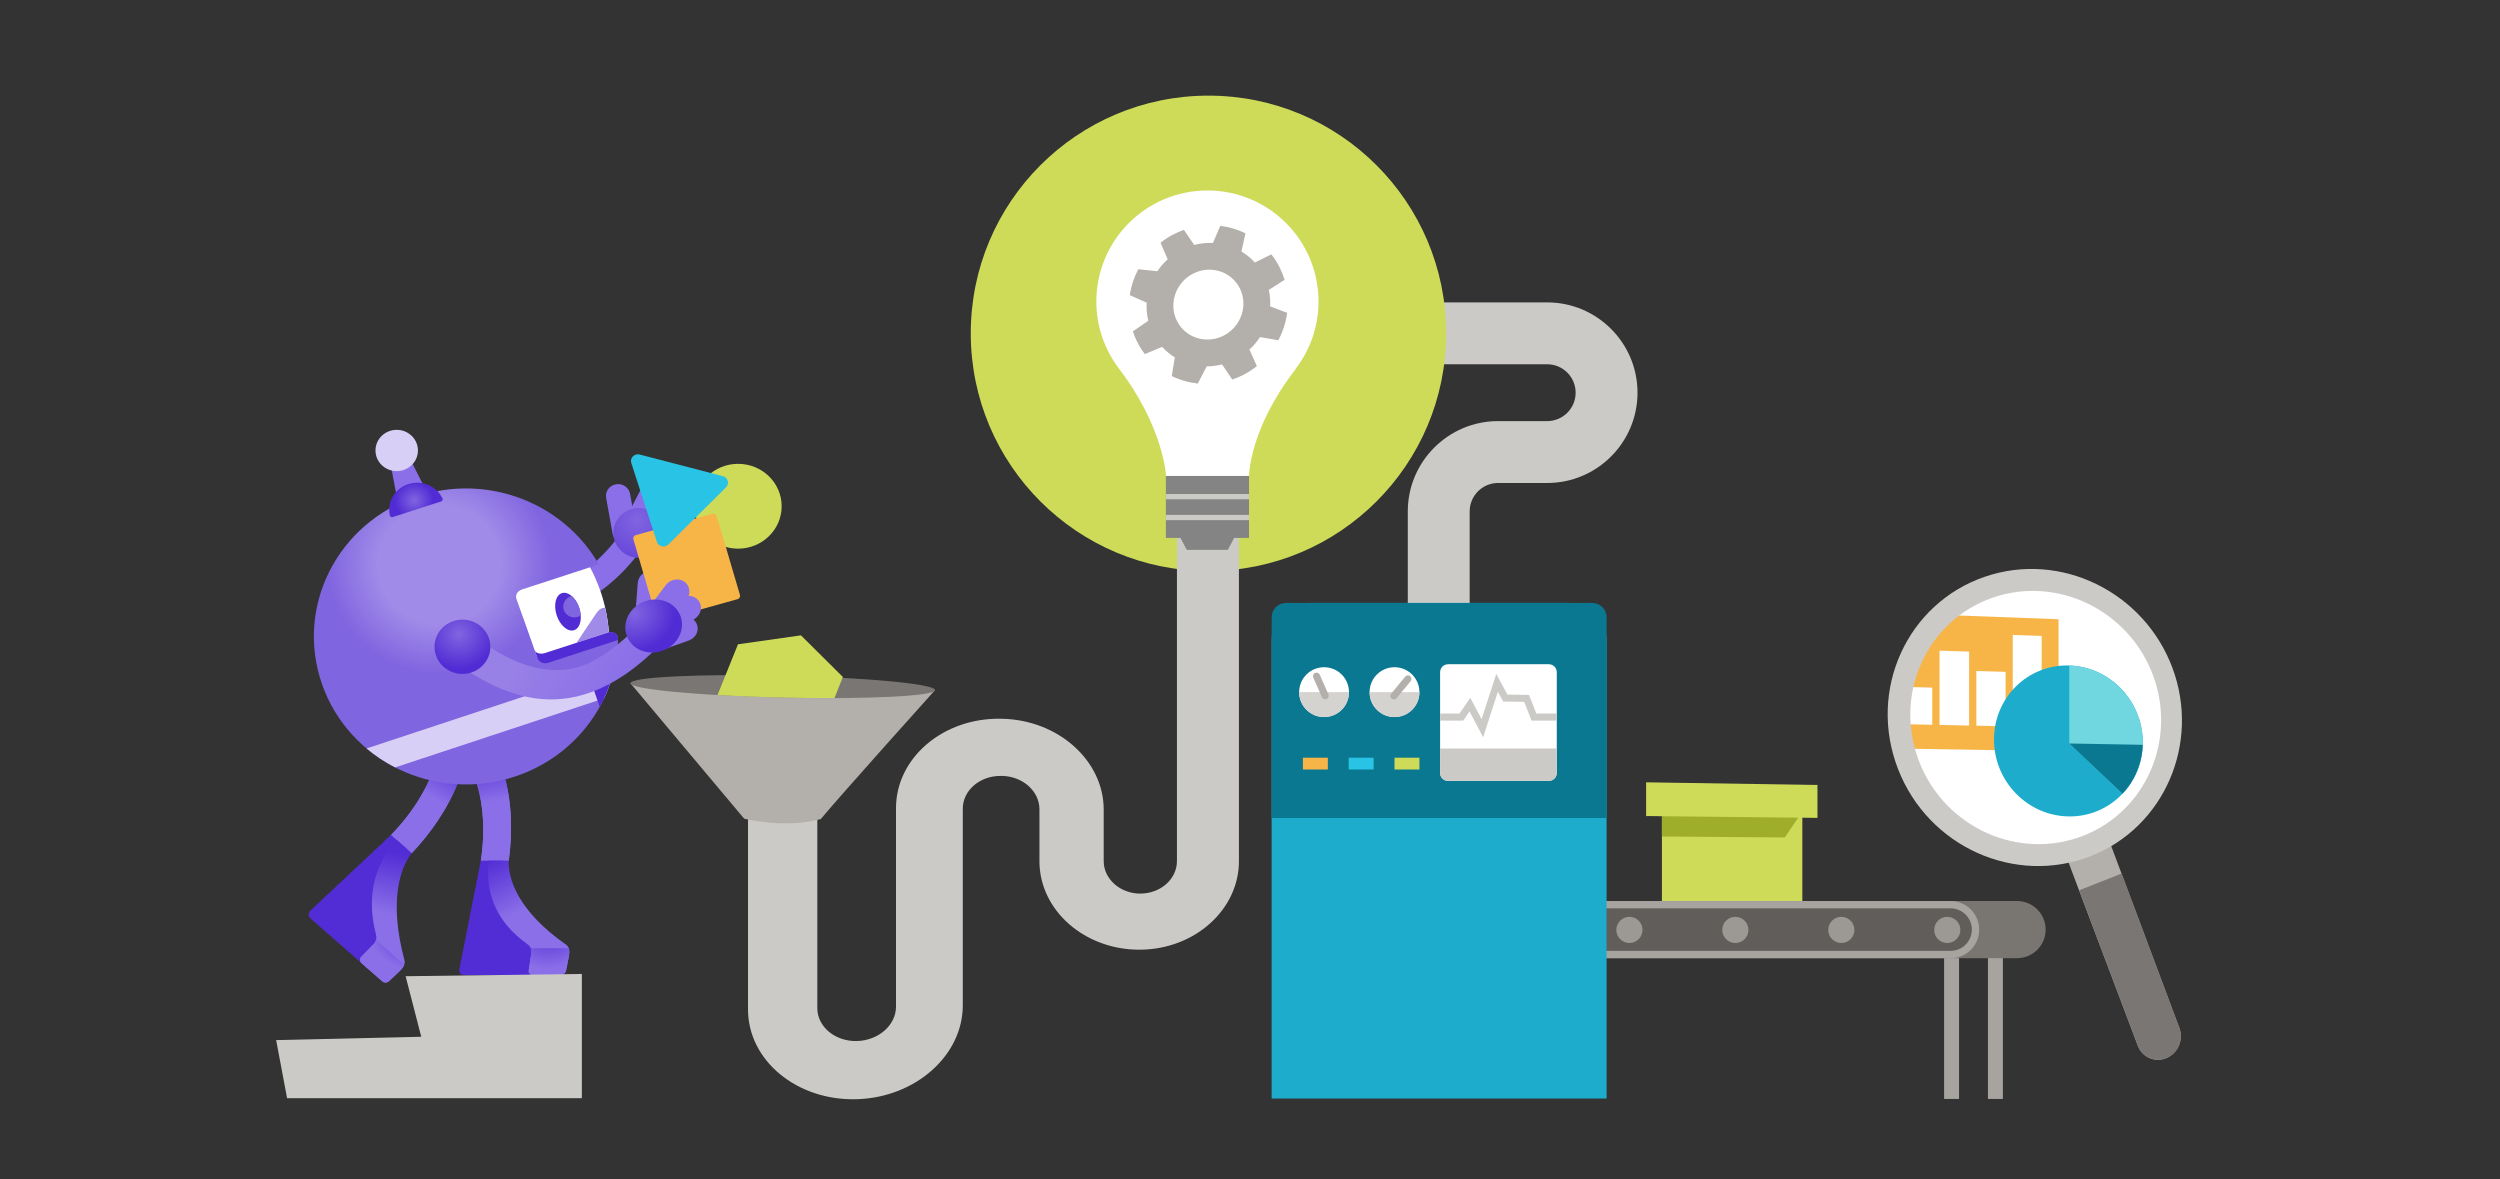 <?xml version="1.0" encoding="UTF-8" standalone="no"?>
<svg
   xmlns:dc="http://purl.org/dc/elements/1.1/"
   xmlns:cc="http://creativecommons.org/ns#"
   xmlns:rdf="http://www.w3.org/1999/02/22-rdf-syntax-ns#"
   xmlns:svg="http://www.w3.org/2000/svg"
   xmlns="http://www.w3.org/2000/svg"
   xmlns:sodipodi="http://sodipodi.sourceforge.net/DTD/sodipodi-0.dtd"
   xmlns:inkscape="http://www.inkscape.org/namespaces/inkscape"
   width="636"
   height="300"
   viewBox="0 0 636 300"
   fill="none"
   version="1.1"
   id="svg1744"
   sodipodi:docname="hero-mobile.svg"
   inkscape:version="1.0.2 (e86c870879, 2021-01-15, custom)">
  <rect x="0" y="0" width="636" height="300" fill="#333333" stroke="none"/>
  <sodipodi:namedview
     pagecolor="#ffffff"
     bordercolor="#666666"
     borderopacity="1"
     objecttolerance="10"
     gridtolerance="10"
     guidetolerance="10"
     inkscape:pageopacity="0"
     inkscape:pageshadow="2"
     inkscape:window-width="3840"
     inkscape:window-height="2050"
     id="namedview1746"
     showgrid="false"
     inkscape:zoom="2.5330189"
     inkscape:cx="318"
     inkscape:cy="150"
     inkscape:window-x="-12"
     inkscape:window-y="-12"
     inkscape:window-maximized="1"
     inkscape:current-layer="svg1744" />
  <defs
     id="defs1742">
    <radialGradient
       id="paint0_radial"
       cx="0"
       cy="0"
       r="1"
       gradientUnits="userSpaceOnUse"
       gradientTransform="translate(316.474 172.352) rotate(1.556) scale(276.788 159.951)">
      <stop
         offset="0.182"
         stop-color="#E1EFF9"
         id="stop1662" />
      <stop
         offset="0.914"
         stop-color="#B8D6F7"
         id="stop1664" />
    </radialGradient>
    <radialGradient
       id="paint1_radial"
       cx="0"
       cy="0"
       r="1"
       gradientUnits="userSpaceOnUse"
       gradientTransform="translate(193.225 121.496) scale(48.906)">
      <stop
         offset="0.061"
         stop-color="#1BA6C5"
         id="stop1667" />
      <stop
         offset="0.887"
         stop-color="#57CACF"
         id="stop1669" />
    </radialGradient>
    <linearGradient
       id="paint2_linear"
       x1="233.742"
       y1="204.861"
       x2="233.742"
       y2="177.871"
       gradientUnits="userSpaceOnUse">
      <stop
         offset="0.061"
         stop-color="#1BA6C5"
         id="stop1672" />
      <stop
         offset="0.887"
         stop-color="#57CACF"
         id="stop1674" />
    </linearGradient>
    <linearGradient
       id="paint3_linear"
       x1="245.105"
       y1="170.765"
       x2="245.883"
       y2="204.73"
       gradientUnits="userSpaceOnUse">
      <stop
         offset="0.252"
         stop-color="#522CD5"
         id="stop1677" />
      <stop
         offset="0.556"
         stop-color="#8A6FE8"
         id="stop1679" />
    </linearGradient>
    <linearGradient
       id="paint4_linear"
       x1="245.387"
       y1="202.799"
       x2="259.183"
       y2="243.453"
       gradientUnits="userSpaceOnUse">
      <stop
         stop-color="#522CD5"
         id="stop1682" />
      <stop
         offset="0.44"
         stop-color="#8A6FE8"
         id="stop1684" />
    </linearGradient>
    <radialGradient
       id="paint5_radial"
       cx="0"
       cy="0"
       r="1"
       gradientUnits="userSpaceOnUse"
       gradientTransform="translate(256.631 225.809) rotate(10.296) scale(15.092 14.338)">
      <stop
         offset="0.034"
         stop-color="#522CD5"
         id="stop1687" />
      <stop
         offset="0.996"
         stop-color="#8A6FE8"
         id="stop1689" />
    </radialGradient>
    <linearGradient
       id="paint6_linear"
       x1="226.255"
       y1="173.737"
       x2="236.85"
       y2="203.477"
       gradientUnits="userSpaceOnUse">
      <stop
         offset="0.252"
         stop-color="#522CD5"
         id="stop1692" />
      <stop
         offset="0.556"
         stop-color="#8A6FE8"
         id="stop1694" />
    </linearGradient>
    <radialGradient
       id="paint7_radial"
       cx="0"
       cy="0"
       r="1"
       gradientUnits="userSpaceOnUse"
       gradientTransform="translate(238.121 119.872) rotate(171.455) scale(46.353 44.143)">
      <stop
         offset="0.474"
         stop-color="#A08BE8"
         id="stop1697" />
      <stop
         offset="0.862"
         stop-color="#8065E0"
         id="stop1699" />
    </radialGradient>
    <radialGradient
       id="paint8_radial"
       cx="0"
       cy="0"
       r="1"
       gradientUnits="userSpaceOnUse"
       gradientTransform="translate(269.491 116.82) rotate(171.455) scale(48.037 45.746)">
      <stop
         offset="0.093"
         stop-color="#E1DFDD"
         id="stop1702" />
      <stop
         offset="0.657"
         stop-color="white"
         id="stop1704" />
    </radialGradient>
    <radialGradient
       id="paint9_radial"
       cx="0"
       cy="0"
       r="1"
       gradientUnits="userSpaceOnUse"
       gradientTransform="translate(291.921 155.16) rotate(-67.331) scale(8.655 8.302)">
      <stop
         stop-color="#8065E0"
         id="stop1707" />
      <stop
         offset="1"
         stop-color="#512BD4"
         id="stop1709" />
    </radialGradient>
    <linearGradient
       id="paint10_linear"
       x1="229.61"
       y1="202.566"
       x2="223.975"
       y2="245.632"
       gradientUnits="userSpaceOnUse">
      <stop
         stop-color="#522CD5"
         id="stop1712" />
      <stop
         offset="0.44"
         stop-color="#8A6FE8"
         id="stop1714" />
    </linearGradient>
    <radialGradient
       id="paint11_radial"
       cx="0"
       cy="0"
       r="1"
       gradientUnits="userSpaceOnUse"
       gradientTransform="translate(230.405 230.712) rotate(35.11) scale(13.505 13.754)">
      <stop
         offset="0.034"
         stop-color="#522CD5"
         id="stop1717" />
      <stop
         offset="0.996"
         stop-color="#8A6FE8"
         id="stop1719" />
    </radialGradient>
    <linearGradient
       id="paint12_linear"
       x1="190.523"
       y1="155.62"
       x2="217.391"
       y2="180.931"
       gradientUnits="userSpaceOnUse">
      <stop
         offset="0.249"
         stop-color="#967FE6"
         id="stop1722" />
      <stop
         offset="0.675"
         stop-color="#8A6FE8"
         id="stop1724" />
    </linearGradient>
    <radialGradient
       id="paint13_radial"
       cx="0"
       cy="0"
       r="1"
       gradientUnits="userSpaceOnUse"
       gradientTransform="translate(223.722 175.887) rotate(94.598) scale(8.423 8.527)">
      <stop
         stop-color="#8065E0"
         id="stop1727" />
      <stop
         offset="1"
         stop-color="#512BD4"
         id="stop1729" />
    </radialGradient>
    <radialGradient
       id="paint14_radial"
       cx="0"
       cy="0"
       r="1"
       gradientUnits="userSpaceOnUse"
       gradientTransform="translate(199.435 145.499) rotate(-8.545) scale(8.549 8.141)">
      <stop
         stop-color="#8065E0"
         id="stop1732" />
      <stop
         offset="1"
         stop-color="#512BD4"
         id="stop1734" />
    </radialGradient>
    <linearGradient
       id="paint15_linear"
       x1="336.103"
       y1="162.342"
       x2="336.103"
       y2="266.801"
       gradientUnits="userSpaceOnUse">
      <stop
         offset="0.061"
         stop-color="#1BA6C5"
         id="stop1737" />
      <stop
         offset="0.252"
         stop-color="#57CACF"
         id="stop1739" />
    </linearGradient>
  </defs>
  <style
     type="text/css"
     id="style1750">
	.st0{fill:#FBC977;}
	.st1{fill:#57AA9A;}
	.st2{fill:#F7B548;}
	.st3{fill:#6BA8F1;}
	.st4{fill:#BDD8F9;}
	.st5{fill:#8065E0;}
	.st6{fill:#FFFFFF;}
	.st7{fill:#1572E0;}
	.st8{fill:#B0D1F7;}
	.st9{fill:#FFD590;}
	.st10{fill:#7FD5CA;}
	.st11{fill:#D8E8FB;}
	.st12{fill:#C2E8E3;}
	.st13{fill:#FFECCD;}
	.st14{fill:#FEDEA7;}
	.st15{fill:#D1C5F4;}
	.st16{fill:#70D6E0;}
	.st17{fill:#25BACA;}
	.st18{fill:#1BA1B5;}
	.st19{fill:#8A6FE8;}
	.st20{fill:url(#SVGID_1_);}
	.st21{fill:#522CD5;}
	.st22{fill:url(#SVGID_2_);}
	.st23{fill:url(#SVGID_3_);}
	.st24{fill:url(#SVGID_4_);}
	.st25{fill:url(#SVGID_5_);}
	.st26{fill:#D8CFF7;}
	.st27{fill:#512BD4;}
	.st28{fill:url(#SVGID_6_);}
	.st29{fill:#A08BE8;}
	.st30{fill:url(#SVGID_7_);}
	.st31{fill:url(#SVGID_8_);}
	.st32{fill:url(#SVGID_9_);}
	.st33{fill:url(#SVGID_10_);}
	.st34{fill:url(#SVGID_11_);}
	.st35{fill:url(#SVGID_12_);}
	.st36{fill:#98C2F5;}
	.st37{fill:#0064DA;}
	.st38{fill:#3E8EED;}
	.st39{fill:#C7E0F4;}
	.st40{fill:#B3AFAB;}
	.st41{fill:#A7A4A0;}
	.st42{fill:#957EE6;}
	.st43{fill:#E5F0FC;}
	.st44{fill:#1DACCC;}
	.st45{fill:#76AFF2;}
	.st46{fill:#FCCF84;}
	.st47{fill:#8DBCF4;}
	.st48{fill:#E1DFDD;}
	.st49{fill:url(#SVGID_13_);}
	.st50{fill:url(#SVGID_14_);}
	.st51{fill:url(#SVGID_15_);}
	.st52{fill:url(#SVGID_16_);}
	.st53{fill:url(#SVGID_17_);}
	.st54{fill:url(#SVGID_18_);}
	.st55{fill:url(#SVGID_19_);}
	.st56{fill:url(#SVGID_20_);}
	.st57{fill:#C8C6C4;}
	.st58{fill:#605D5A;}
	.st59{fill:#797673;}
	.st60{fill:#64BFAF;}
	.st61{fill:#2CC7EA;}
	.st62{fill:url(#SVGID_21_);}
	.st63{fill:url(#SVGID_22_);}
	.st64{fill:url(#SVGID_23_);}
	.st65{fill:url(#SVGID_24_);}
	.st66{fill:url(#SVGID_25_);}
	.st67{fill:url(#SVGID_26_);}
	.st68{fill:#B6E3DE;}
	.st69{fill:#6FCFCE;}
	.st70{fill:#1FB1D1;}
	.st71{fill:url(#SVGID_27_);}
	.st72{fill:#FAC369;}
	.st73{fill:#E29E3B;}
	.st74{fill:#33D5F9;}
	.st75{fill:url(#SVGID_28_);}
	.st76{fill:url(#SVGID_29_);}
	.st77{fill:url(#SVGID_30_);}
	.st78{fill:url(#SVGID_31_);}
	.st79{fill:url(#SVGID_32_);}
	.st80{fill:url(#SVGID_33_);}
	.st81{fill:url(#SVGID_34_);}
	.st82{fill:url(#SVGID_35_);}
	.st83{fill:url(#SVGID_36_);}
	.st84{fill:url(#SVGID_37_);}
	.st85{fill:url(#SVGID_38_);}
	.st86{fill:#D0C5F3;}
	.st87{fill:url(#SVGID_39_);}
	.st88{fill:url(#SVGID_40_);}
	.st89{fill:url(#SVGID_41_);}
	.st90{fill:url(#SVGID_42_);}
	.st91{fill:#EEAB42;}
	.st92{fill:#E8A53F;}
	.st93{fill:#A3C9F6;}
	.st94{fill:url(#SVGID_43_);}
	.st95{fill:url(#SVGID_44_);}
	.st96{fill:url(#SVGID_45_);}
	.st97{fill:url(#SVGID_46_);}
	.st98{fill:url(#SVGID_47_);}
	.st99{fill:url(#SVGID_48_);}
	.st100{fill:url(#SVGID_49_);}
	.st101{fill:url(#SVGID_50_);}
	.st102{fill:#84817D;}
	.st103{fill:url(#SVGID_51_);}
	.st104{fill:url(#SVGID_52_);}
	.st105{fill:url(#SVGID_53_);}
	.st106{fill:url(#SVGID_54_);}
	.st107{fill:url(#SVGID_55_);}
	.st108{fill:url(#SVGID_56_);}
	.st109{fill:url(#SVGID_57_);}
	.st110{fill:url(#SVGID_58_);}
	.st111{fill:#BBACEF;}
	.st112{fill:url(#SVGID_59_);}
	.st113{fill:url(#SVGID_60_);}
	.st114{fill:url(#SVGID_61_);}
	.st115{fill:url(#SVGID_62_);}
	.st116{fill:url(#SVGID_63_);}
	.st117{fill:url(#SVGID_64_);}
	.st118{fill:url(#SVGID_65_);}
	.st119{fill:url(#SVGID_66_);}
	.st120{fill:url(#SVGID_67_);}
	.st121{fill:url(#SVGID_68_);}
	.st122{fill:url(#SVGID_69_);}
	.st123{fill:url(#SVGID_70_);}
	.st124{fill:url(#SVGID_71_);}
	.st125{fill:#CEDB59;}
	.st126{fill:#CCCAC7;}
	.st127{fill:#78881B;}
	.st128{fill:#9C9894;}
	.st129{fill:#EEF3C4;}
	.st130{fill:#B2C133;}
	.st131{fill:#D5E06D;}
	.st132{fill:#A4ECFC;}
	.st133{fill:#0B7891;}
	.st134{fill:#908D89;}
	.st135{fill:#DDDBDA;}
	.st136{fill:url(#SVGID_72_);}
	.st137{fill:url(#SVGID_73_);}
	.st138{fill:#56534F;}
	.st139{fill:#CAE0FA;}
	.st140{fill:#4995EE;}
	.st141{fill:#A7CBF6;}
	.st142{fill:#E86E58;}
	.st143{fill:#FAE969;}
	.st144{fill:#56A84F;}
	.st145{fill:none;stroke:#3085E9;stroke-width:2;stroke-miterlimit:10;}
	.st146{fill:#B2D5F8;}
	.st147{fill:#B2B2B2;}
	.st148{fill:url(#SVGID_74_);}
	.st149{fill:url(#SVGID_75_);}
	.st150{fill:url(#SVGID_76_);}
	.st151{fill:url(#SVGID_77_);}
	.st152{fill:url(#SVGID_78_);}
	.st153{fill:url(#SVGID_79_);}
	.st154{fill:url(#SVGID_80_);}
	.st155{fill:url(#SVGID_81_);}
	.st156{fill:url(#SVGID_82_);}
	.st157{fill:url(#SVGID_83_);}
	.st158{fill:url(#SVGID_84_);}
	.st159{fill:url(#SVGID_85_);}
	.st160{fill:url(#SVGID_86_);}
	.st161{fill:url(#SVGID_87_);}
	.st162{fill:url(#SVGID_88_);}
	.st163{fill:url(#SVGID_89_);}
	.st164{fill:#FFB900;}
	.st165{fill:#D5D3D0;}
	.st166{fill:none;stroke:#FF00FF;stroke-width:1.098;stroke-miterlimit:10;}
	.st167{fill:url(#SVGID_90_);}
	.st168{fill:#EA7F6B;}
	.st169{fill:#22B2C3;}
	.st170{fill:#DF6551;}
	.st171{fill:#F8BB55;}
	.st172{fill:#F8B84F;}
	.st173{fill:#40C9D6;}
	.st174{fill:#CC5444;}
	.st175{fill:#CFEFEB;}
	.st176{fill:#D3E7F8;}
	.st177{fill:#81B5F3;}
	.st178{fill:#4D4D4D;}
	.st179{fill:url(#SVGID_91_);}
	.st180{fill:#2980E7;}
	.st181{fill:#CFF1F5;}
	.st182{fill:#58D0DB;}
	.st183{fill:#28C2D1;}
	.st184{fill:#9FE4EB;}
	.st185{fill:#3097D8;}
	.st186{fill:url(#SVGID_92_);}
	.st187{fill:#939393;}
	.st188{fill:url(#SVGID_93_);}
	.st189{fill:#FEDBA1;}
	.st190{fill:#FAC670;}
	.st191{fill:#625F5B;}
	.st192{fill:#D69521;}
	.st193{fill:#7F7F7F;}
	.st194{fill:#505050;}
	.st195{fill:#D2D2D2;}
	.st196{fill:#848484;}
	.st197{fill:url(#SVGID_94_);}
	.st198{fill:#444444;}
	.st199{fill:#737373;}
	.st200{fill:url(#SVGID_95_);}
	.st201{fill:#549BEF;}
	.st202{fill:#6D6A66;}
	.st203{fill:#38776B;}
	.st204{fill:#9FE0D7;}
	.st205{fill:#45897C;}
	.st206{fill:#CFECE9;}
	.st207{fill:url(#SVGID_96_);}
	.st208{fill:url(#SVGID_97_);}
	.st209{fill:url(#SVGID_98_);}
	.st210{fill:url(#SVGID_99_);}
	.st211{fill:url(#SVGID_100_);}
	.st212{fill:url(#SVGID_101_);}
	.st213{fill:url(#SVGID_102_);}
	.st214{fill:url(#SVGID_103_);}
	.st215{fill:url(#SVGID_104_);}
	.st216{fill:url(#SVGID_105_);}
	.st217{fill:url(#SVGID_106_);}
	.st218{fill:url(#SVGID_107_);}
	.st219{fill:#29C3E5;}
	.st220{fill:#60DEFA;}
	.st221{fill:#0F849E;}
	.st222{fill:#D2F6FE;}
	.st223{fill:#179BB8;}
	.st224{fill:#AFE5DE;}
	.st225{fill:#AE9CEB;}
	.st226{fill:url(#SVGID_108_);}
	.st227{fill:#D6CDF5;}
	.st228{fill:none;stroke:#D6CDF5;stroke-width:2;stroke-miterlimit:10;}
	.st229{fill:#7354DD;}
	.st230{fill:#A8B82F;}
	.st231{fill:#C9BDF2;}
	.st232{fill:#8970E2;}
	.st233{fill:url(#SVGID_109_);}
	.st234{fill:#72ACF1;}
	.st235{fill:#57CACF;}
	.st236{fill:#FAF9F8;}
	.st237{fill:#4A4844;}
	.st238{fill:#797672;}
	.st239{fill:none;stroke:#72ACF1;stroke-width:2;stroke-miterlimit:10;}
	.st240{fill:url(#SVGID_110_);}
	.st241{fill:url(#SVGID_111_);}
	.st242{fill:url(#SVGID_112_);}
	.st243{fill:#C5D43B;}
	.st244{fill:#3085E9;}
	.st245{fill:none;stroke:#FFFFFF;stroke-width:2;stroke-miterlimit:10;}
	.st246{fill:url(#SVGID_113_);}
	.st247{fill:#42403C;}
	.st248{fill:url(#SVGID_114_);stroke:#625F5B;stroke-width:3;stroke-miterlimit:10;}
	.st249{fill:#E6E4E3;}
	.st250{fill:url(#SVGID_115_);}
	.st251{fill:url(#SVGID_116_);}
	.st252{fill:#8EE8FC;}
	.st253{fill:#927BE5;}
	.st254{fill:url(#SVGID_117_);}
	.st255{fill:url(#SVGID_118_);}
	.st256{fill:url(#SVGID_119_);}
	.st257{fill:url(#SVGID_120_);}
	.st258{fill:url(#SVGID_121_);}
	.st259{fill:url(#SVGID_122_);}
	.st260{fill:url(#SVGID_123_);}
	.st261{fill:url(#SVGID_124_);}
	.st262{fill:url(#SVGID_125_);}
	.st263{fill:url(#SVGID_126_);}
	.st264{fill:url(#SVGID_127_);}
	.st265{fill:#22B5D6;}
	.st266{fill-rule:evenodd;clip-rule:evenodd;fill:#848484;}
	.st267{fill-rule:evenodd;clip-rule:evenodd;fill:#29C3E5;}
	.st268{fill-rule:evenodd;clip-rule:evenodd;fill:#0078D7;}
	.st269{fill:#BBB8B4;}
	.st270{fill:none;}
	.st271{fill:#FDC9B5;}
	.st272{fill:#EB8875;}
	.st273{fill:url(#SVGID_128_);}
	.st274{fill:url(#SVGID_129_);}
	.st275{fill:url(#SVGID_130_);}
	.st276{fill:url(#SVGID_131_);}
	.st277{fill:url(#SVGID_132_);}
	.st278{fill:url(#SVGID_133_);}
	.st279{fill:url(#SVGID_134_);}
	.st280{fill:url(#SVGID_135_);}
	.st281{fill:url(#SVGID_136_);}
	.st282{fill:url(#SVGID_137_);}
	.st283{fill:url(#SVGID_138_);}
	.st284{fill:url(#SVGID_139_);}
	.st285{fill:url(#SVGID_140_);}
	.st286{fill:url(#SVGID_141_);}
	.st287{fill:url(#SVGID_142_);}
	.st288{fill:none;stroke:#FFFFFF;stroke-width:2.268;stroke-miterlimit:10;}
	.st289{fill:#FFEED0;}
	.st290{fill:#27BEE0;}
	.st291{fill:#BBF1FD;}
	.st292{fill:#24BADB;}
	.st293{fill:#77E3FB;}
	.st294{fill:#666666;}
	.st295{fill:#AACDF6;}
	.st296{fill:#E6E6E6;}
	.st297{fill:#7E62DF;}
	.st298{fill:url(#SVGID_143_);}
	.st299{fill:url(#SVGID_144_);}
	.st300{fill:#FCD18A;}
	.st301{fill:#D8E377;}
	.st302{fill:#DBE581;}
	.st303{fill:#81921F;}
	.st304{fill:#95A527;}
	.st305{fill-rule:evenodd;clip-rule:evenodd;fill:#A7A4A0;}
	.st306{fill:url(#SVGID_145_);}
	.st307{fill:url(#SVGID_146_);}
	.st308{fill:url(#SVGID_147_);}
	.st309{fill:#FDD490;}
	.st310{fill:#B3B3B3;}
	.st311{fill:#F09250;}
	.st312{fill:url(#SVGID_148_);}
	.st313{fill:url(#SVGID_149_);}
	.st314{fill:url(#SVGID_150_);}
	.st315{fill:url(#SVGID_151_);}
	.st316{fill:url(#SVGID_152_);}
	.st317{fill:#F2A694;}
	.st318{fill:#DC624F;}
	.st319{fill:#FDFDFD;}
	.st320{fill:#D0EDFD;}
	.st321{fill:none;stroke:#8065E0;stroke-width:3.536;stroke-miterlimit:10;}
	.st322{fill:url(#SVGID_153_);}
	.st323{fill:url(#SVGID_154_);}
	.st324{fill:url(#SVGID_155_);}
	.st325{fill:url(#SVGID_156_);}
	.st326{fill:url(#SVGID_157_);}
	.st327{fill:url(#SVGID_158_);}
	.st328{fill:url(#SVGID_159_);}
	.st329{fill:url(#SVGID_160_);}
	.st330{fill:none;stroke:#C8C6C4;stroke-width:0.195;stroke-miterlimit:10;}
	.st331{fill:url(#SVGID_161_);}
	.st332{fill:url(#SVGID_162_);}
	.st333{fill:url(#SVGID_163_);}
	.st334{fill:url(#SVGID_164_);}
	.st335{fill:url(#SVGID_165_);}
	.st336{fill:url(#SVGID_166_);}
	.st337{fill:url(#SVGID_167_);}
	.st338{fill:url(#SVGID_168_);}
	.st339{fill:url(#SVGID_169_);}
	.st340{fill:url(#SVGID_170_);}
	.st341{fill:url(#SVGID_171_);}
	.st342{fill:url(#SVGID_172_);}
	.st343{fill:url(#SVGID_173_);}
	.st344{fill:#0769DC;}
	.st345{fill:#60A2F0;}
	.st346{fill:#B5D5EA;}
	.st347{fill:#FFE5B9;}
	.st348{fill:#88DDE5;}
	.st349{fill:#1189A5;}
	.st350{fill:#222222;}
	.st351{fill:#00D8FF;}
	.st352{fill:url(#SVGID_174_);}
	.st353{fill:#F2F7FE;}
	.st354{fill:#DD0031;}
	.st355{fill:#C3002F;}
	.st356{fill:#EBA841;}
	.st357{fill:#ED9583;}
	.st358{fill:url(#SVGID_175_);}
	.st359{fill:#106EBE;}
	.st360{fill:url(#SVGID_176_);}
	.st361{fill:url(#SVGID_177_);}
	.st362{fill:#2B579A;}
	.st363{fill:url(#SVGID_178_);}
	.st364{fill:url(#SVGID_179_);}
	.st365{fill:url(#SVGID_180_);}
	.st366{fill:url(#SVGID_181_);}
	.st367{fill:url(#SVGID_182_);}
	.st368{fill:url(#SVGID_183_);}
	.st369{fill:url(#SVGID_184_);}
	.st370{fill:url(#SVGID_185_);}
	.st371{fill:url(#SVGID_186_);}
	.st372{fill:url(#SVGID_187_);}
	.st373{fill:url(#SVGID_188_);}
	.st374{fill:url(#SVGID_189_);}
	.st375{fill:url(#SVGID_190_);}
	.st376{fill:url(#SVGID_191_);}
	.st377{fill:#52A898;}
	.st378{fill:#BADBF9;}
	.st379{fill:#E1EFF9;}
	.st380{fill:#6FD0C3;}
	.st381{fill:#EFFAF8;}
	.st382{fill:url(#SVGID_192_);}
	.st383{fill:url(#SVGID_193_);}
	.st384{fill:url(#SVGID_194_);}
	.st385{fill:url(#SVGID_195_);}
	.st386{fill:url(#SVGID_196_);}
	.st387{fill:url(#SVGID_197_);}
	.st388{fill:url(#SVGID_198_);}
	.st389{fill:url(#SVGID_199_);}
	.st390{fill:url(#SVGID_200_);}
	.st391{fill:url(#SVGID_201_);}
	.st392{fill:url(#SVGID_202_);}
	.st393{fill:url(#SVGID_203_);}
	.st394{fill:url(#SVGID_204_);}
	.st395{fill:#C4C1BE;}
	.st396{fill:#9B86E7;}
	.st397{fill:#DF9B39;}
	.st398{fill:none;stroke:#FFFFFF;stroke-width:4;stroke-miterlimit:10;}
	.st399{fill:none;stroke:#FFFFFF;stroke-width:4;stroke-miterlimit:10;stroke-dasharray:4.222,6.333;}
	.st400{fill:none;stroke:#FFFFFF;stroke-width:4;stroke-miterlimit:10;stroke-dasharray:4.17,6.255;}
	.st401{fill:none;stroke:#FFFFFF;stroke-width:4;stroke-miterlimit:10;stroke-dasharray:4.227,6.34;}
	.st402{fill:none;stroke:#FFFFFF;stroke-width:4;stroke-miterlimit:10;stroke-dasharray:4.459,6.689;}
	.st403{fill:#4ADAFA;}
	.st404{fill:#EA7B66;}
	.st405{fill:#D8604D;}
	.st406{fill:#F6B29F;}
	.st407{fill:url(#SVGID_205_);}
	.st408{fill:#FFFFFF;stroke:#C5D43B;stroke-width:2;stroke-miterlimit:10;}
	.st409{fill-rule:evenodd;clip-rule:evenodd;fill:#BDD8F9;}
	.st410{fill-rule:evenodd;clip-rule:evenodd;fill:#76AFF2;}
	.st411{fill:url(#SVGID_206_);}
	.st412{fill:url(#SVGID_207_);}
	.st413{fill:url(#SVGID_208_);}
	.st414{fill:url(#SVGID_209_);}
	.st415{fill:url(#SVGID_210_);}
	.st416{fill:url(#SVGID_211_);}
	.st417{fill:url(#SVGID_212_);}
	.st418{fill:url(#SVGID_213_);}
	.st419{fill:url(#SVGID_214_);}
	.st420{fill:url(#SVGID_215_);}
	.st421{fill:url(#SVGID_216_);}
	.st422{fill:url(#SVGID_217_);}
	.st423{fill:url(#SVGID_218_);}
	.st424{fill:url(#SVGID_219_);}
	.st425{fill:url(#SVGID_220_);}
	.st426{fill:url(#SVGID_221_);}
	.st427{fill:#EC917E;}
	.st428{fill:#B53C33;}
	.st429{fill:url(#SVGID_222_);}
	.st430{fill:#F1A18E;}
	.st431{fill:url(#SVGID_223_);}
	.st432{fill:url(#SVGID_224_);}
	.st433{fill:url(#SVGID_225_);}
	.st434{fill:url(#SVGID_226_);}
	.st435{fill:url(#SVGID_227_);}
	.st436{fill:url(#SVGID_228_);}
	.st437{fill:url(#SVGID_229_);}
	.st438{fill:url(#SVGID_230_);}
	.st439{fill:url(#SVGID_231_);}
	.st440{fill:url(#SVGID_232_);}
	.st441{fill:url(#SVGID_233_);}
	.st442{fill:url(#SVGID_234_);}
	.st443{fill:url(#SVGID_235_);}
	.st444{fill:url(#SVGID_236_);}
	.st445{fill:url(#SVGID_237_);}
	.st446{fill:url(#SVGID_238_);}
	.st447{fill:url(#SVGID_239_);}
	.st448{fill:url(#SVGID_240_);}
	.st449{fill:url(#SVGID_241_);}
	.st450{fill:url(#SVGID_242_);}
	.st451{fill:url(#SVGID_243_);}
	.st452{fill:url(#SVGID_244_);}
	.st453{fill:url(#SVGID_245_);}
	.st454{fill:url(#SVGID_246_);}
	.st455{fill:url(#SVGID_247_);}
	.st456{fill:url(#SVGID_248_);}
	.st457{fill:url(#SVGID_249_);}
	.st458{fill:url(#SVGID_250_);}
	.st459{fill:url(#SVGID_251_);}
	.st460{fill:url(#SVGID_252_);}
	.st461{fill:#1BA6C5;}
	.st462{fill:url(#SVGID_253_);}
	.st463{fill-rule:evenodd;clip-rule:evenodd;fill:#BBF1FD;}
	.st464{fill:url(#SVGID_254_);}
	.st465{fill-rule:evenodd;clip-rule:evenodd;fill:#FFFFFF;}
	.st466{fill-rule:evenodd;clip-rule:evenodd;fill:#B2B2B2;}
	.st467{fill-rule:evenodd;clip-rule:evenodd;fill:#1DACCC;}
	.st468{fill:url(#SVGID_255_);}
	.st469{fill:url(#SVGID_256_);}
	.st470{fill:url(#SVGID_257_);}
	.st471{fill:url(#SVGID_258_);}
	.st472{fill:url(#SVGID_259_);}
	.st473{fill:url(#SVGID_260_);}
	.st474{fill:url(#SVGID_261_);}
	.st475{fill:url(#SVGID_262_);}
	.st476{fill:url(#SVGID_263_);}
	.st477{fill:url(#SVGID_264_);}
	.st478{fill:url(#SVGID_265_);}
	.st479{fill:url(#SVGID_266_);}
	.st480{fill:url(#SVGID_267_);}
	.st481{fill:url(#SVGID_268_);}
	.st482{fill:url(#SVGID_269_);}
	.st483{fill:#D55D4B;}
	.st484{fill:#FDD696;}
	.st485{fill:url(#SVGID_270_);}
	.st486{fill:url(#SVGID_271_);}
	.st487{fill:url(#SVGID_272_);}
	.st488{fill:url(#SVGID_273_);}
	.st489{fill:#5F5F5F;}
	.st490{fill:#F2F6D0;}
	.st491{fill:#227BE5;}
	.st492{fill:#E8FAFE;}
	.st493{fill:url(#SVGID_274_);}
	.st494{fill:url(#SVGID_275_);}
	.st495{fill:url(#SVGID_276_);}
	.st496{fill:url(#SVGID_277_);}
	.st497{fill:url(#SVGID_278_);}
	.st498{fill:url(#SVGID_279_);}
	.st499{fill:url(#SVGID_280_);}
	.st500{fill:url(#SVGID_281_);}
	.st501{fill:url(#SVGID_282_);}
	.st502{fill:url(#SVGID_283_);}
	.st503{fill:url(#SVGID_284_);}
	.st504{fill:url(#SVGID_285_);}
	.st505{fill:url(#SVGID_286_);}
	.st506{fill:url(#SVGID_287_);}
	.st507{fill:url(#SVGID_288_);}
	.st508{fill:url(#SVGID_289_);}
	.st509{fill:#0D7E98;}
	.st510{fill:#E56B56;}
	.st511{fill:#F9BE5C;}
	.st512{fill:#CB8930;}
	.st513{fill:none;stroke:#FFFFFF;stroke-width:2.861;stroke-miterlimit:10;}
	.st514{fill:none;stroke:#B3AFAB;stroke-width:1.43;stroke-linecap:round;stroke-linejoin:round;stroke-miterlimit:10;}
	.st515{fill-rule:evenodd;clip-rule:evenodd;fill:#F7B548;}
	.st516{fill:url(#SVGID_290_);}
	.st517{fill:url(#SVGID_291_);}
	.st518{fill:url(#SVGID_292_);}
	.st519{fill:url(#SVGID_293_);}
	.st520{fill:url(#SVGID_294_);}
	.st521{fill:url(#SVGID_295_);}
	.st522{fill:url(#SVGID_296_);}
	.st523{fill:url(#SVGID_297_);}
	.st524{fill:url(#SVGID_298_);}
	.st525{fill:url(#SVGID_299_);}
	.st526{fill:url(#SVGID_300_);}
	.st527{fill:url(#SVGID_301_);}
	.st528{fill:url(#SVGID_302_);}
	.st529{fill:url(#SVGID_303_);}
	.st530{fill:url(#SVGID_304_);}
	.st531{fill:url(#SVGID_305_);}
	.st532{fill:url(#SVGID_306_);}
	.st533{fill:url(#SVGID_307_);}
	.st534{fill:url(#SVGID_308_);}
	.st535{fill:url(#SVGID_309_);}
	.st536{fill:url(#SVGID_310_);}
	.st537{fill:url(#SVGID_311_);}
	.st538{fill:url(#SVGID_312_);}
	.st539{fill:url(#SVGID_313_);}
	.st540{fill:url(#SVGID_314_);}
	.st541{fill:url(#SVGID_315_);}
	.st542{fill:#138FAB;}
	.st543{fill:#B1E9EE;}
	.st544{fill:none;stroke:#FF00FF;stroke-width:37.753;stroke-miterlimit:10;}
	.st545{clip-path:url(#SVGID_317_);fill:#8065E0;}
	.st546{clip-path:url(#SVGID_317_);fill:#7F64E0;}
	.st547{clip-path:url(#SVGID_317_);fill:#7F63E0;}
	.st548{clip-path:url(#SVGID_317_);fill:#7E63DF;}
	.st549{clip-path:url(#SVGID_317_);fill:#7D62DF;}
	.st550{clip-path:url(#SVGID_317_);fill:#7D61DF;}
	.st551{clip-path:url(#SVGID_317_);fill:#7C60DF;}
	.st552{clip-path:url(#SVGID_317_);fill:#7B5FDF;}
	.st553{clip-path:url(#SVGID_317_);fill:#7B5EDF;}
	.st554{clip-path:url(#SVGID_317_);fill:#7A5DDE;}
	.st555{clip-path:url(#SVGID_317_);fill:#795CDE;}
	.st556{clip-path:url(#SVGID_317_);fill:#785BDE;}
	.st557{clip-path:url(#SVGID_317_);fill:#775ADE;}
	.st558{clip-path:url(#SVGID_317_);fill:#7659DD;}
	.st559{clip-path:url(#SVGID_317_);fill:#7658DD;}
	.st560{clip-path:url(#SVGID_317_);fill:#7557DD;}
	.st561{clip-path:url(#SVGID_317_);fill:#7456DD;}
	.st562{clip-path:url(#SVGID_317_);fill:#7355DC;}
	.st563{clip-path:url(#SVGID_317_);fill:#7254DC;}
	.st564{clip-path:url(#SVGID_317_);fill:#7153DC;}
	.st565{clip-path:url(#SVGID_317_);fill:#7051DC;}
	.st566{clip-path:url(#SVGID_317_);fill:#6F50DB;}
	.st567{clip-path:url(#SVGID_317_);fill:#6E4FDB;}
	.st568{clip-path:url(#SVGID_317_);fill:#6D4EDB;}
	.st569{clip-path:url(#SVGID_317_);fill:#6C4DDB;}
	.st570{clip-path:url(#SVGID_317_);fill:#6B4BDA;}
	.st571{clip-path:url(#SVGID_317_);fill:#6A4ADA;}
	.st572{clip-path:url(#SVGID_317_);fill:#6949DA;}
	.st573{clip-path:url(#SVGID_317_);fill:#6848DA;}
	.st574{clip-path:url(#SVGID_317_);fill:#6746D9;}
	.st575{clip-path:url(#SVGID_317_);fill:#6645D9;}
	.st576{clip-path:url(#SVGID_317_);fill:#6544D9;}
	.st577{clip-path:url(#SVGID_317_);fill:#6443D9;}
	.st578{clip-path:url(#SVGID_317_);fill:#6442D8;}
	.st579{clip-path:url(#SVGID_317_);fill:#6341D8;}
	.st580{clip-path:url(#SVGID_317_);fill:#6240D8;}
	.st581{clip-path:url(#SVGID_317_);fill:#613FD8;}
	.st582{clip-path:url(#SVGID_317_);fill:#603ED8;}
	.st583{clip-path:url(#SVGID_317_);fill:#603DD7;}
	.st584{clip-path:url(#SVGID_317_);fill:#5F3CD7;}
	.st585{clip-path:url(#SVGID_317_);fill:#5E3BD7;}
	.st586{clip-path:url(#SVGID_317_);fill:#5D3AD7;}
	.st587{clip-path:url(#SVGID_317_);fill:#5C39D7;}
	.st588{clip-path:url(#SVGID_317_);fill:#5B38D6;}
	.st589{clip-path:url(#SVGID_317_);fill:#5A37D6;}
	.st590{clip-path:url(#SVGID_317_);fill:#5A36D6;}
	.st591{clip-path:url(#SVGID_317_);fill:#5935D6;}
	.st592{clip-path:url(#SVGID_317_);fill:#5834D6;}
	.st593{clip-path:url(#SVGID_317_);fill:#5732D5;}
	.st594{clip-path:url(#SVGID_317_);fill:#5631D5;}
	.st595{clip-path:url(#SVGID_317_);fill:#5530D5;}
	.st596{clip-path:url(#SVGID_317_);fill:#542FD5;}
	.st597{clip-path:url(#SVGID_317_);fill:#542ED5;}
	.st598{clip-path:url(#SVGID_317_);fill:#532DD4;}
	.st599{clip-path:url(#SVGID_317_);fill:#522CD4;}
	.st600{clip-path:url(#SVGID_317_);fill:#512BD4;}
	.st601{fill:#63D3DE;}
	.st602{fill:url(#SVGID_318_);}
	.st603{fill:url(#SVGID_319_);}
	.st604{fill:url(#SVGID_320_);}
	.st605{fill:none;stroke:#FF00FF;stroke-width:39.664;stroke-miterlimit:10;}
	.st606{fill:url(#SVGID_321_);}
	.st607{fill:url(#SVGID_322_);}
	.st608{fill:url(#SVGID_323_);}
	.st609{fill:url(#SVGID_324_);}
	.st610{fill:url(#SVGID_325_);}
	.st611{fill:url(#SVGID_326_);}
	.st612{fill:url(#SVGID_327_);}
	.st613{fill:url(#SVGID_328_);}
	.st614{fill:url(#SVGID_329_);}
	.st615{fill:url(#SVGID_330_);}
	.st616{fill:url(#SVGID_331_);}
	.st617{fill:#9EAE2B;}
	.st618{fill:url(#SVGID_332_);}
	.st619{fill:url(#SVGID_333_);}
	.st620{fill:url(#SVGID_334_);}
	.st621{fill:url(#SVGID_335_);}
	.st622{fill:url(#SVGID_336_);}
	.st623{fill:url(#SVGID_337_);}
	.st624{fill:url(#SVGID_338_);}
	.st625{fill:url(#SVGID_339_);}
	.st626{fill:url(#SVGID_340_);}
	.st627{fill:url(#SVGID_341_);}
	.st628{fill:url(#SVGID_342_);}
	.st629{fill:url(#SVGID_343_);}
	.st630{fill:url(#SVGID_344_);}
	.st631{fill:url(#SVGID_345_);}
	.st632{fill:url(#SVGID_346_);}
	.st633{fill:url(#SVGID_347_);}
	.st634{fill:#D8F3FE;}
	.st635{fill:#085A7E;}
	.st636{fill:#E1EA95;}
	.st637{fill:#FEE0AD;}
	.st638{fill:#8E7A6F;}
	.st639{fill:#191717;}
	.st640{fill:#F0DB4F;}
	.st641{fill:#323330;}
	.st642{fill:url(#SVGID_348_);}
	.st643{fill:url(#SVGID_349_);}
	.st644{fill:url(#SVGID_350_);}
	.st645{fill:url(#SVGID_351_);}
	.st646{fill:url(#SVGID_352_);}
	.st647{fill:url(#SVGID_353_);}
	.st648{fill:url(#SVGID_354_);}
	.st649{fill:url(#SVGID_355_);}
	.st650{fill:url(#SVGID_356_);}
	.st651{fill:url(#SVGID_357_);}
	.st652{fill:url(#SVGID_358_);}
	.st653{fill:url(#SVGID_359_);}
	.st654{fill:#8577E5;}
	.st655{fill:url(#SVGID_360_);}
	.st656{fill:#263619;}
	.st657{fill:#6E7F17;}
	.st658{fill:#EEEDEC;}
	.st659{fill:#DEE88B;}
	.st660{fill:url(#SVGID_361_);}
	.st661{fill:none;stroke:#FFFFFF;stroke-width:3.008;stroke-linecap:round;stroke-linejoin:round;stroke-miterlimit:10;}
	.st662{fill:none;stroke:#FFFFFF;stroke-width:3.567;stroke-linecap:round;stroke-linejoin:round;stroke-miterlimit:10;}
	.st663{fill:#F7F6F6;}
	.st664{fill:#CBD94F;}
	.st665{fill:#CF5746;}
	.st666{fill:#ED8422;}
	.st667{fill-rule:evenodd;clip-rule:evenodd;fill:#A3C9F6;}
	.st668{fill:url(#SVGID_362_);}
	.st669{fill-rule:evenodd;clip-rule:evenodd;fill:#549BEF;}
	.st670{fill:#FDD99C;}
	.st671{fill:#C4832D;}
	.st672{fill:#FFF2DC;}
	.st673{fill:#1595B2;}
	.st674{fill:url(#SVGID_363_);}
	.st675{fill:url(#SVGID_364_);}
	.st676{fill:url(#SVGID_365_);}
	.st677{fill:url(#SVGID_366_);}
	.st678{fill:url(#SVGID_367_);}
	.st679{fill:url(#SVGID_368_);}
	.st680{fill:url(#SVGID_369_);}
	.st681{fill:url(#SVGID_370_);}
	.st682{fill:url(#SVGID_371_);}
	.st683{fill:url(#SVGID_372_);}
	.st684{fill:url(#SVGID_373_);}
	.st685{fill:url(#SVGID_374_);}
	.st686{fill:url(#SVGID_375_);}
	.st687{fill:#EDF7F6;}
	.st688{fill:url(#SVGID_376_);}
	.st689{fill:url(#SVGID_377_);}
	.st690{fill:#E97762;}
	.st691{fill:url(#SVGID_378_);}
	.st692{fill:url(#SVGID_379_);}
	.st693{fill:url(#SVGID_380_);}
	.st694{fill:url(#SVGID_381_);}
	.st695{fill:url(#SVGID_382_);}
	.st696{fill:url(#SVGID_383_);}
	.st697{fill:url(#SVGID_384_);}
	.st698{fill:url(#SVGID_385_);}
	.st699{fill:url(#SVGID_386_);}
	.st700{fill:url(#SVGID_387_);}
	.st701{fill:url(#SVGID_388_);}
	.st702{fill:#A2AD6D;}
	.st703{fill:#E3646A;}
	.st704{fill:#889643;}
	.st705{fill:#EE8F94;}
	.st706{fill:url(#SVGID_389_);}
	.st707{fill:url(#SVGID_390_);}
	.st708{fill:#1C77E2;}
	.st709{fill:#D18F33;}
	.st710{fill:none;stroke:#C740B6;stroke-width:2.065;stroke-miterlimit:10;}
	.st711{fill:#E26854;}
	.st712{fill:#F9BDAA;}
	.st713{fill:url(#SVGID_391_);}
	.st714{fill:url(#SVGID_392_);}
	.st715{fill:#519F90;}
	.st716{fill:#4E9A8B;}
	.st717{fill:none;stroke:#C2E8E3;stroke-width:1.576;stroke-miterlimit:10;}
	.st718{fill:url(#SVGID_393_);}
	.st719{fill:url(#SVGID_394_);}
	.st720{fill:url(#SVGID_395_);}
	.st721{fill:url(#SVGID_396_);}
	.st722{fill:url(#SVGID_397_);}
	.st723{fill:none;stroke:#FF00FF;stroke-width:29.908;stroke-miterlimit:10;}
	.st724{fill:url(#SVGID_398_);}
	.st725{fill:url(#SVGID_399_);}
	.st726{fill:url(#SVGID_400_);}
	.st727{fill:url(#SVGID_401_);}
	.st728{fill:url(#SVGID_402_);}
	.st729{fill:url(#SVGID_403_);}
	.st730{fill:url(#SVGID_404_);}
	.st731{fill:url(#SVGID_405_);}
	.st732{fill:url(#SVGID_406_);}
	.st733{fill:#2B88D8;}
	.st734{fill:url(#SVGID_407_);}
	.st735{fill:url(#SVGID_408_);}
	.st736{fill:url(#SVGID_409_);}
	.st737{fill:url(#SVGID_410_);}
	.st738{fill:url(#SVGID_411_);}
	.st739{fill:url(#SVGID_412_);}
	.st740{fill:url(#SVGID_413_);}
	.st741{fill:url(#SVGID_414_);}
	.st742{fill:url(#SVGID_415_);}
	.st743{fill:url(#SVGID_416_);}
	.st744{fill:url(#SVGID_417_);}
	.st745{fill:url(#SVGID_418_);}
	.st746{fill:url(#SVGID_419_);}
	.st747{fill:url(#SVGID_420_);}
	.st748{fill:url(#SVGID_421_);}
	.st749{fill:url(#SVGID_422_);}
	.st750{fill:url(#SVGID_423_);}
	.st751{fill:#F0AE00;}
	.st752{fill:#3F3C38;}
	.st753{fill:#BBCB37;}
	.st754{fill:url(#SVGID_424_);}
	.st755{fill:url(#SVGID_425_);}
	.st756{fill:url(#SVGID_426_);}
	.st757{fill:url(#SVGID_427_);}
	.st758{fill:url(#SVGID_428_);}
	.st759{fill:url(#SVGID_429_);}
	.st760{fill:url(#SVGID_430_);}
	.st761{fill:url(#SVGID_431_);}
	.st762{fill:url(#SVGID_432_);}
	.st763{fill:url(#SVGID_433_);}
	.st764{fill:url(#SVGID_434_);}
	.st765{fill:url(#SVGID_435_);}
	.st766{fill:url(#SVGID_436_);}
	.st767{fill:url(#SVGID_437_);}
	.st768{fill:url(#SVGID_438_);}
	.st769{fill:url(#SVGID_439_);}
	.st770{fill:#F4AC99;}
	.st771{fill:url(#SVGID_440_);}
	.st772{fill:url(#SVGID_441_);}
	.st773{fill:url(#SVGID_442_);}
	.st774{fill:url(#SVGID_443_);}
	.st775{fill:url(#SVGID_444_);}
	.st776{fill:url(#SVGID_445_);}
	.st777{clip-path:url(#SVGID_447_);fill:#8065E0;}
	.st778{clip-path:url(#SVGID_447_);fill:#7F64E0;}
	.st779{clip-path:url(#SVGID_447_);fill:#7F63E0;}
	.st780{clip-path:url(#SVGID_447_);fill:#7E63DF;}
	.st781{clip-path:url(#SVGID_447_);fill:#7D62DF;}
	.st782{clip-path:url(#SVGID_447_);fill:#7D61DF;}
	.st783{clip-path:url(#SVGID_447_);fill:#7C60DF;}
	.st784{clip-path:url(#SVGID_447_);fill:#7B5FDF;}
	.st785{clip-path:url(#SVGID_447_);fill:#7B5EDF;}
	.st786{clip-path:url(#SVGID_447_);fill:#7A5DDE;}
	.st787{clip-path:url(#SVGID_447_);fill:#795CDE;}
	.st788{clip-path:url(#SVGID_447_);fill:#785BDE;}
	.st789{clip-path:url(#SVGID_447_);fill:#775ADE;}
	.st790{clip-path:url(#SVGID_447_);fill:#7659DD;}
	.st791{clip-path:url(#SVGID_447_);fill:#7658DD;}
	.st792{clip-path:url(#SVGID_447_);fill:#7557DD;}
	.st793{clip-path:url(#SVGID_447_);fill:#7456DD;}
	.st794{clip-path:url(#SVGID_447_);fill:#7355DC;}
	.st795{clip-path:url(#SVGID_447_);fill:#7254DC;}
	.st796{clip-path:url(#SVGID_447_);fill:#7153DC;}
	.st797{clip-path:url(#SVGID_447_);fill:#7051DC;}
	.st798{clip-path:url(#SVGID_447_);fill:#6F50DB;}
	.st799{clip-path:url(#SVGID_447_);fill:#6E4FDB;}
	.st800{clip-path:url(#SVGID_447_);fill:#6D4EDB;}
	.st801{clip-path:url(#SVGID_447_);fill:#6C4DDB;}
	.st802{clip-path:url(#SVGID_447_);fill:#6B4BDA;}
	.st803{clip-path:url(#SVGID_447_);fill:#6A4ADA;}
	.st804{clip-path:url(#SVGID_447_);fill:#6949DA;}
	.st805{clip-path:url(#SVGID_447_);fill:#6848DA;}
	.st806{clip-path:url(#SVGID_447_);fill:#6746D9;}
	.st807{clip-path:url(#SVGID_447_);fill:#6645D9;}
	.st808{clip-path:url(#SVGID_447_);fill:#6544D9;}
	.st809{clip-path:url(#SVGID_447_);fill:#6443D9;}
	.st810{clip-path:url(#SVGID_447_);fill:#6442D8;}
	.st811{clip-path:url(#SVGID_447_);fill:#6341D8;}
	.st812{clip-path:url(#SVGID_447_);fill:#6240D8;}
	.st813{clip-path:url(#SVGID_447_);fill:#613FD8;}
	.st814{clip-path:url(#SVGID_447_);fill:#603ED8;}
	.st815{clip-path:url(#SVGID_447_);fill:#603DD7;}
	.st816{clip-path:url(#SVGID_447_);fill:#5F3CD7;}
	.st817{clip-path:url(#SVGID_447_);fill:#5E3BD7;}
	.st818{clip-path:url(#SVGID_447_);fill:#5D3AD7;}
	.st819{clip-path:url(#SVGID_447_);fill:#5C39D7;}
	.st820{clip-path:url(#SVGID_447_);fill:#5B38D6;}
	.st821{clip-path:url(#SVGID_447_);fill:#5A37D6;}
	.st822{clip-path:url(#SVGID_447_);fill:#5A36D6;}
	.st823{clip-path:url(#SVGID_447_);fill:#5935D6;}
	.st824{clip-path:url(#SVGID_447_);fill:#5834D6;}
	.st825{clip-path:url(#SVGID_447_);fill:#5732D5;}
	.st826{clip-path:url(#SVGID_447_);fill:#5631D5;}
	.st827{clip-path:url(#SVGID_447_);fill:#5530D5;}
	.st828{clip-path:url(#SVGID_447_);fill:#542FD5;}
	.st829{clip-path:url(#SVGID_447_);fill:#542ED5;}
	.st830{clip-path:url(#SVGID_447_);fill:#532DD4;}
	.st831{clip-path:url(#SVGID_447_);fill:#522CD4;}
	.st832{clip-path:url(#SVGID_447_);fill:#512BD4;}
	.st833{fill:url(#SVGID_448_);}
	.st834{clip-path:url(#SVGID_450_);fill:#8065E0;}
	.st835{clip-path:url(#SVGID_450_);fill:#7F64E0;}
	.st836{clip-path:url(#SVGID_450_);fill:#7F63E0;}
	.st837{clip-path:url(#SVGID_450_);fill:#7E63DF;}
	.st838{clip-path:url(#SVGID_450_);fill:#7D62DF;}
	.st839{clip-path:url(#SVGID_450_);fill:#7D61DF;}
	.st840{clip-path:url(#SVGID_450_);fill:#7C60DF;}
	.st841{clip-path:url(#SVGID_450_);fill:#7B5FDF;}
	.st842{clip-path:url(#SVGID_450_);fill:#7B5EDF;}
	.st843{clip-path:url(#SVGID_450_);fill:#7A5DDE;}
	.st844{clip-path:url(#SVGID_450_);fill:#795CDE;}
	.st845{clip-path:url(#SVGID_450_);fill:#785BDE;}
	.st846{clip-path:url(#SVGID_450_);fill:#775ADE;}
	.st847{clip-path:url(#SVGID_450_);fill:#7659DD;}
	.st848{clip-path:url(#SVGID_450_);fill:#7658DD;}
	.st849{clip-path:url(#SVGID_450_);fill:#7557DD;}
	.st850{clip-path:url(#SVGID_450_);fill:#7456DD;}
	.st851{clip-path:url(#SVGID_450_);fill:#7355DC;}
	.st852{clip-path:url(#SVGID_450_);fill:#7254DC;}
	.st853{clip-path:url(#SVGID_450_);fill:#7153DC;}
	.st854{clip-path:url(#SVGID_450_);fill:#7051DC;}
	.st855{clip-path:url(#SVGID_450_);fill:#6F50DB;}
	.st856{clip-path:url(#SVGID_450_);fill:#6E4FDB;}
	.st857{clip-path:url(#SVGID_450_);fill:#6D4EDB;}
	.st858{clip-path:url(#SVGID_450_);fill:#6C4DDB;}
	.st859{clip-path:url(#SVGID_450_);fill:#6B4BDA;}
	.st860{clip-path:url(#SVGID_450_);fill:#6A4ADA;}
	.st861{clip-path:url(#SVGID_450_);fill:#6949DA;}
	.st862{clip-path:url(#SVGID_450_);fill:#6848DA;}
	.st863{clip-path:url(#SVGID_450_);fill:#6746D9;}
	.st864{clip-path:url(#SVGID_450_);fill:#6645D9;}
	.st865{clip-path:url(#SVGID_450_);fill:#6544D9;}
	.st866{clip-path:url(#SVGID_450_);fill:#6443D9;}
	.st867{clip-path:url(#SVGID_450_);fill:#6442D8;}
	.st868{clip-path:url(#SVGID_450_);fill:#6341D8;}
	.st869{clip-path:url(#SVGID_450_);fill:#6240D8;}
	.st870{clip-path:url(#SVGID_450_);fill:#613FD8;}
	.st871{clip-path:url(#SVGID_450_);fill:#603ED8;}
	.st872{clip-path:url(#SVGID_450_);fill:#603DD7;}
	.st873{clip-path:url(#SVGID_450_);fill:#5F3CD7;}
	.st874{clip-path:url(#SVGID_450_);fill:#5E3BD7;}
	.st875{clip-path:url(#SVGID_450_);fill:#5D3AD7;}
	.st876{clip-path:url(#SVGID_450_);fill:#5C39D7;}
	.st877{clip-path:url(#SVGID_450_);fill:#5B38D6;}
	.st878{clip-path:url(#SVGID_450_);fill:#5A37D6;}
	.st879{clip-path:url(#SVGID_450_);fill:#5A36D6;}
	.st880{clip-path:url(#SVGID_450_);fill:#5935D6;}
	.st881{clip-path:url(#SVGID_450_);fill:#5834D6;}
	.st882{clip-path:url(#SVGID_450_);fill:#5732D5;}
	.st883{clip-path:url(#SVGID_450_);fill:#5631D5;}
	.st884{clip-path:url(#SVGID_450_);fill:#5530D5;}
	.st885{clip-path:url(#SVGID_450_);fill:#542FD5;}
	.st886{clip-path:url(#SVGID_450_);fill:#542ED5;}
	.st887{clip-path:url(#SVGID_450_);fill:#532DD4;}
	.st888{clip-path:url(#SVGID_450_);fill:#522CD4;}
	.st889{clip-path:url(#SVGID_450_);fill:#512BD4;}
	.st890{fill:url(#SVGID_451_);}
	.st891{fill:url(#SVGID_452_);}
	.st892{fill:url(#SVGID_453_);}
	.st893{fill:url(#SVGID_454_);}
	.st894{fill:url(#SVGID_455_);}
	.st895{fill:url(#SVGID_456_);}
	.st896{fill:url(#SVGID_457_);}
	.st897{fill:url(#SVGID_458_);}
	.st898{fill:url(#SVGID_459_);}
	.st899{fill:url(#SVGID_460_);}
	.st900{fill:url(#SVGID_461_);}
	.st901{fill:url(#SVGID_462_);}
	.st902{fill:url(#SVGID_463_);}
	.st903{fill:url(#SVGID_464_);}
	.st904{fill:url(#SVGID_465_);}
	.st905{fill:url(#SVGID_466_);}
	.st906{fill:url(#SVGID_467_);}
	.st907{fill:url(#SVGID_468_);}
	.st908{fill:url(#SVGID_469_);}
	.st909{fill:#EB8470;}
	.st910{fill:url(#SVGID_470_);}
	.st911{fill:url(#SVGID_471_);}
	.st912{fill:url(#SVGID_472_);}
	.st913{fill:url(#SVGID_473_);}
	.st914{fill:url(#SVGID_474_);}
	.st915{fill:url(#SVGID_475_);}
	.st916{fill:url(#SVGID_476_);}
	.st917{fill:url(#SVGID_477_);}
	.st918{fill:url(#SVGID_478_);}
	.st919{fill:url(#SVGID_479_);}
	.st920{fill:url(#SVGID_480_);}
	.st921{fill:url(#SVGID_481_);}
	.st922{fill:url(#SVGID_482_);}
	.st923{fill:url(#SVGID_483_);}
	.st924{fill:url(#SVGID_484_);}
	.st925{fill:url(#SVGID_485_);}
	.st926{fill:url(#SVGID_486_);}
	.st927{fill:url(#SVGID_487_);}
	.st928{fill:url(#SVGID_488_);}
	.st929{fill:url(#SVGID_489_);}
	.st930{fill:url(#SVGID_490_);}
	.st931{fill:url(#SVGID_491_);}
	.st932{fill:url(#SVGID_492_);}
	.st933{fill:url(#SVGID_493_);}
	.st934{fill:url(#SVGID_494_);}
	.st935{fill:url(#SVGID_495_);}
	.st936{fill:url(#SVGID_496_);}
	.st937{fill:url(#SVGID_497_);}
	.st938{fill:url(#SVGID_498_);}
	.st939{fill:url(#SVGID_499_);}
	.st940{fill:url(#SVGID_500_);}
	.st941{fill:url(#SVGID_501_);}
	.st942{fill:url(#SVGID_502_);}
	.st943{fill:url(#SVGID_503_);}
	.st944{fill:url(#SVGID_504_);}
	.st945{fill:url(#SVGID_505_);}
	.st946{fill:url(#SVGID_506_);}
	.st947{fill:url(#SVGID_507_);}
	.st948{fill:url(#SVGID_508_);}
	.st949{fill:url(#SVGID_509_);}
	.st950{fill:url(#SVGID_510_);}
	.st951{fill:url(#SVGID_511_);}
	.st952{fill:url(#SVGID_512_);}
	.st953{fill:url(#SVGID_513_);}
	.st954{fill:url(#SVGID_514_);}
	.st955{fill:url(#SVGID_515_);}
	.st956{fill:url(#SVGID_516_);}
	.st957{fill:url(#SVGID_517_);}
	.st958{fill:url(#SVGID_518_);}
	.st959{fill:url(#SVGID_519_);}
	.st960{fill:url(#SVGID_520_);}
	.st961{fill:url(#SVGID_521_);}
	.st962{fill:url(#SVGID_522_);}
	.st963{fill:url(#SVGID_523_);}
	.st964{fill:url(#SVGID_524_);}
	.st965{fill:url(#SVGID_525_);}
	.st966{fill:url(#SVGID_526_);}
	.st967{fill:url(#SVGID_527_);}
	.st968{fill:url(#SVGID_528_);}
	.st969{fill:url(#SVGID_529_);}
	.st970{fill:url(#SVGID_530_);}
	.st971{fill:url(#SVGID_531_);}
	.st972{fill:url(#SVGID_532_);}
	.st973{fill:url(#SVGID_533_);}
	.st974{fill:url(#SVGID_534_);}
	.st975{fill:url(#SVGID_535_);}
	.st976{fill:url(#SVGID_536_);}
	.st977{fill:url(#SVGID_537_);}
	.st978{fill:url(#SVGID_538_);}
	.st979{fill:url(#SVGID_539_);}
	.st980{fill:url(#SVGID_540_);}
	.st981{fill:url(#SVGID_541_);}
	.st982{fill:url(#SVGID_542_);}
	.st983{fill:#F9C163;}
	.st984{fill:url(#SVGID_543_);}
	.st985{fill:#E6F2FC;}
	.st986{fill:url(#SVGID_544_);}
	.st987{fill:url(#SVGID_545_);}
	.st988{fill:url(#SVGID_546_);}
	.st989{fill:url(#SVGID_547_);}
	.st990{fill:url(#SVGID_548_);}
	.st991{fill:url(#SVGID_549_);}
	.st992{fill:none;stroke:#908D89;stroke-width:2;stroke-miterlimit:10;}
	.st993{fill:url(#SVGID_550_);}
	.st994{fill:url(#SVGID_551_);}
	.st995{fill:url(#SVGID_552_);}
	.st996{fill:url(#SVGID_553_);}
	.st997{fill:url(#SVGID_554_);}
	.st998{fill:url(#SVGID_555_);}
	.st999{fill:url(#SVGID_556_);}
	.st1000{fill:url(#SVGID_557_);}
	.st1001{fill:url(#SVGID_558_);}
	.st1002{fill:url(#SVGID_559_);}
	.st1003{fill:url(#SVGID_560_);}
	.st1004{fill:url(#SVGID_561_);}
	.st1005{fill:url(#SVGID_562_);}
	.st1006{fill:url(#SVGID_563_);}
	.st1007{fill:url(#SVGID_564_);}
	.st1008{fill:url(#SVGID_565_);}
	.st1009{fill:#2ECCEF;}
	.st1010{fill:url(#SVGID_566_);}
	.st1011{fill:#DDF3FF;}
	.st1012{fill:#DF972B;}
	.st1013{fill:#F2F1F0;}
	.st1014{fill:#F4F3F2;}
	.st1015{fill:#6BAFE9;}
	.st1016{fill:#E96F5F;}
	.st1017{fill:#F2D850;}
	.st1018{fill:#8DE265;}
	.st1019{fill:url(#SVGID_567_);}
	.st1020{fill:url(#SVGID_570_);}
	.st1021{fill:url(#SVGID_573_);}
</style>
  <g
     id="g2043"
     transform="translate(1.633,6.2)">
	<g
   id="g1758">
		<polygon
   class="st125"
   points="456.88,223.29 421.16,223.35 421.16,199.88 456.88,200.29 "
   id="polygon1752" />

		<polygon
   class="st617"
   points="452.41,206.85 421.16,206.61 421.16,199.88 456.88,200.29 "
   id="polygon1754" />

		<polygon
   class="st125"
   points="460.73,201.87 417.14,201.4 417.14,192.82 460.73,193.5 "
   id="polygon1756" />

	</g>

	<path
   class="st126"
   d="m 391.98,70.73 h -46.97 v 15.74 h 46.97 c 3.98,0 7.23,3.24 7.23,7.23 0,3.99 -3.24,7.23 -7.23,7.23 h -12.5 c -12.66,0 -22.97,10.3 -22.97,22.97 v 74.29 h 15.74 V 123.9 c 0,-3.98 3.24,-7.23 7.23,-7.23 h 12.5 c 12.66,0 22.97,-10.3 22.97,-22.97 0,-12.67 -10.31,-22.97 -22.97,-22.97 z"
   id="path1760" />

	<circle
   class="st125"
   cx="305.8"
   cy="78.6"
   r="60.47"
   id="circle1762" />

	<path
   class="st126"
   d="m 216.35,273.44 c -15.17,0.46 -27.69,-9.79 -27.69,-22.86 V 174.2 l 17.63,0.35 v 75.71 c 0,4.75 4.53,8.51 10.06,8.38 5.5,-0.13 9.96,-4.05 9.96,-8.75 V 199.4 c 0,-12.83 12.05,-23.03 26.67,-22.75 h 0.22 c 14.39,0.27 25.95,10.65 25.95,23.13 v 13.09 c 0,4.57 4.2,8.28 9.34,8.26 5.15,-0.02 9.29,-3.72 9.29,-8.25 V 76.81 l 15.77,1.14 v 134.94 c 0,12.26 -11.14,22.36 -25.02,22.51 -14.12,0.16 -25.73,-9.94 -25.73,-22.53 v -13.2 c 0,-4.61 -4.29,-8.42 -9.59,-8.48 h -0.22 c -5.33,-0.06 -9.69,3.68 -9.69,8.34 v 50.06 c -0.01,12.69 -12,23.4 -26.95,23.85 z"
   id="path1764" />

	<path
   class="st40"
   d="m 158.74,167.6 28.94,34.47 c 0,0 10.2,2.62 19.48,0.11 5.15,-6.2 29.09,-32.83 29.09,-32.83 z"
   id="path1766" />

	<path
   class="st59"
   d="m 236.25,169.35 c 0,1.51 -16.83,2.38 -38,1.93 -21.63,-0.46 -39.5,-2.11 -39.5,-3.68 0,-1.57 17.88,-2.42 39.5,-1.9 21.16,0.51 38,2.14 38,3.65 z"
   id="path1768" />

	<path
   class="st125"
   d="m 180.9,170.62 c 5.26,0.3 11.14,0.53 17.35,0.66 4.36,0.09 8.53,0.13 12.41,0.11 l 2.13,-5.37 -10.66,-10.59 -16.02,2.28 z"
   id="path1770" />

	<path
   class="st6"
   d="m 547.77,164.8 c 6.37,17.15 -1.85,36.15 -18.61,42.68 -17.11,6.66 -36.76,-2.1 -43.62,-19.8 -6.91,-17.85 1.99,-37.46 19.6,-43.56 17.24,-5.97 36.21,3.39 42.63,20.68 z"
   id="path1772" />

	<path
   class="st40"
   d="m 523.82,211.14 v 0 l 18.42,48.72 c 1.13,2.97 4.42,4.35 7.33,3.09 2.9,-1.26 4.34,-4.67 3.23,-7.63 l -18.13,-48.4 v 0 z"
   id="path1774" />

	<polygon
   class="st2"
   points="522.06,151.33 522.06,184.92 482.33,184.24 483.2,163.98 491.08,150.18 "
   id="polygon1776" />

	<g
   id="g1786">
		<polygon
   class="st6"
   points="489.93,168.73 482.33,168.53 482.33,178.02 489.93,178.18 "
   id="polygon1778" />

		<polygon
   class="st6"
   points="499.31,159.57 491.79,159.33 491.79,178.22 499.31,178.38 "
   id="polygon1780" />

		<polygon
   class="st6"
   points="508.59,164.72 501.15,164.5 501.15,178.41 508.59,178.57 "
   id="polygon1782" />

		<polygon
   class="st6"
   points="517.77,155.58 510.41,155.33 510.41,178.61 517.77,178.76 "
   id="polygon1784" />

	</g>

	<path
   class="st44"
   d="m 543.49,182.65 c 0,10.48 -8.33,18.92 -18.71,18.85 -10.52,-0.08 -19.14,-8.83 -19.14,-19.56 0,-10.72 8.62,-19.16 19.14,-18.84 10.39,0.32 18.71,9.07 18.71,19.55 z"
   id="path1788" />

	<path
   class="st16"
   d="m 524.78,182.94 13.55,12.78 c 3.2,-3.38 5.17,-7.97 5.17,-13.06 0,-10.48 -8.33,-19.23 -18.71,-19.55 v 19.83 z"
   id="path1790" />

	<path
   class="st133"
   d="m 524.78,182.94 v 0 l 13.55,12.78 c 3.06,-3.24 4.98,-7.6 5.14,-12.44 z"
   id="path1792" />

	<path
   class="st126"
   d="m 530.24,211.6 c -19.16,7.51 -41.29,-2.28 -49.01,-22.15 -7.79,-20.04 2.27,-42.13 22.06,-48.92 19.33,-6.64 40.61,3.92 47.77,23.25 7.1,19.17 -2.1,40.49 -20.82,47.82 z M 505.3,145.85 c -16.8,5.83 -25.31,24.61 -18.72,41.64 6.54,16.9 25.36,25.29 41.7,18.95 16.03,-6.22 23.91,-24.44 17.82,-40.83 -6.14,-16.52 -24.33,-25.47 -40.8,-19.76 z"
   id="path1794" />

	<path
   class="st59"
   d="m 538.11,216.03 -10.8,4.26 14.94,39.57 c 1.13,2.97 4.42,4.35 7.33,3.09 2.9,-1.26 4.34,-4.67 3.23,-7.63 z"
   id="path1796" />

	<g
   id="g1965">
		<g
   id="g1828">
			
				<linearGradient
   id="SVGID_1_"
   gradientUnits="userSpaceOnUse"
   x1="7561.064"
   y1="2564.941"
   x2="7561.064"
   y2="2593.472"
   gradientTransform="matrix(-0.862,-0.506,-0.506,0.862,7933.697,1802.819)">
				<stop
   offset="0"
   style="stop-color:#522CD5"
   id="stop1798" />

				<stop
   offset="0.44"
   style="stop-color:#8A6FE8"
   id="stop1800" />

			</linearGradient>

			<path
   class="st20"
   d="m 103.08,210.88 c 4.07,-4.26 11.61,-13.56 13.89,-24.92 l -6.93,-1.31 c -2.06,10.31 -8.99,18.33 -12.25,21.63 -0.28,0.26 2.16,2.88 5.29,4.6 z"
   id="path1803"
   style="fill:url(#SVGID_1_)" />

			
				<linearGradient
   id="SVGID_2_"
   gradientUnits="userSpaceOnUse"
   x1="7561.064"
   y1="2564.941"
   x2="7561.064"
   y2="2593.472"
   gradientTransform="matrix(-0.862,-0.506,-0.506,0.862,7933.697,1802.819)">
				<stop
   offset="0"
   style="stop-color:#522CD5"
   id="stop1805" />

				<stop
   offset="0.44"
   style="stop-color:#8A6FE8"
   id="stop1807" />

			</linearGradient>

			<path
   class="st22"
   d="m 103.08,210.88 c 4.07,-4.26 11.61,-13.56 13.89,-24.92 l -6.93,-1.31 c -2.06,10.31 -8.99,18.33 -12.25,21.63 -0.28,0.26 2.16,2.88 5.29,4.6 z"
   id="path1810"
   style="fill:url(#SVGID_2_)" />

			<path
   class="st21"
   d="m 97.83,206.22 4.15,3.64 -9.8,30.57 -14.79,-12.94 c -0.63,-0.56 -0.65,-1.48 -0.03,-2.05 z"
   id="path1812" />

			
				<linearGradient
   id="SVGID_3_"
   gradientUnits="userSpaceOnUse"
   x1="6770.617"
   y1="2918.415"
   x2="6752.075"
   y2="2950.53"
   gradientTransform="matrix(-0.743,-0.669,-0.721,0.696,7237.733,2709.873)">
				<stop
   offset="0"
   style="stop-color:#522CD5"
   id="stop1814" />

				<stop
   offset="0.44"
   style="stop-color:#8A6FE8"
   id="stop1816" />

			</linearGradient>

			<path
   class="st23"
   d="m 101.26,238.05 c 0.31,1.16 -0.52,2.15 -1.36,2.94 l -2.58,2.43 c -0.46,0.43 -1.23,0.45 -1.71,0.03 l -5.22,-4.58 c -0.54,-0.47 -0.55,-1.26 -0.03,-1.75 l 2.56,-2.62 c 0.97,-0.91 1.45,-1.61 1.05,-3.17 -2.35,-9.18 -0.56,-17.28 5.34,-23.82 l 3.8,3.33 c -2.8,3.55 -5.94,11.94 -1.85,27.21 z"
   id="path1819"
   style="fill:url(#SVGID_3_)" />

			
				<radialGradient
   id="SVGID_4_"
   cx="4414.426"
   cy="2944.775"
   r="11.519"
   gradientTransform="matrix(0.735,0.644,-0.662,0.715,-1191.954,-4718.983)"
   gradientUnits="userSpaceOnUse">
				<stop
   offset="0.034"
   style="stop-color:#522CD5"
   id="stop1821" />

				<stop
   offset="0.996"
   style="stop-color:#8A6FE8"
   id="stop1823" />

			</radialGradient>

			<path
   class="st24"
   d="m 95.61,243.45 c 0.48,0.42 1.24,0.41 1.71,-0.03 l 2.58,-2.43 c 0.55,-0.52 1.09,-1.13 1.31,-1.81 l -7.18,-6.3 c -0.15,0.61 -0.55,1.07 -1.12,1.61 l -2.56,2.62 c -0.52,0.49 -0.51,1.27 0.03,1.75 z"
   id="path1826"
   style="fill:url(#SVGID_4_)" />

		</g>

		<g
   id="g1860">
			
				<linearGradient
   id="SVGID_5_"
   gradientUnits="userSpaceOnUse"
   x1="10440.701"
   y1="-789.57"
   x2="10440.701"
   y2="-761.215"
   gradientTransform="matrix(-1.004,0.201,0.081,0.98,10671.376,-1139.721)">
				<stop
   offset="0"
   style="stop-color:#522CD5"
   id="stop1830" />

				<stop
   offset="0.44"
   style="stop-color:#8A6FE8"
   id="stop1832" />

			</linearGradient>

			<path
   class="st25"
   d="m 127.79,212.79 c 0.83,-5.82 1.52,-17.64 -3.35,-27.56 l -6.5,3.54 c 4.42,9 3.47,19.47 2.75,24.04 -0.07,0.38 3.5,0.74 7.1,-0.02 z"
   id="path1835"
   style="fill:url(#SVGID_5_)" />

			
				<linearGradient
   id="SVGID_6_"
   gradientUnits="userSpaceOnUse"
   x1="10440.701"
   y1="-789.57"
   x2="10440.701"
   y2="-761.215"
   gradientTransform="matrix(-1.004,0.201,0.081,0.98,10671.376,-1139.721)">
				<stop
   offset="0"
   style="stop-color:#522CD5"
   id="stop1837" />

				<stop
   offset="0.44"
   style="stop-color:#8A6FE8"
   id="stop1839" />

			</linearGradient>

			<path
   class="st28"
   d="m 127.79,212.79 c 0.83,-5.82 1.52,-17.64 -3.35,-27.56 l -6.5,3.54 c 4.42,9 3.47,19.47 2.75,24.04 -0.07,0.38 3.5,0.74 7.1,-0.02 z"
   id="path1842"
   style="fill:url(#SVGID_6_)" />

			<path
   class="st21"
   d="m 120.69,212.75 h 5.59 l 10.08,29.09 -19.89,0.03 c -0.85,0 -1.41,-0.67 -1.25,-1.5 z"
   id="path1844" />

			
				<linearGradient
   id="SVGID_7_"
   gradientUnits="userSpaceOnUse"
   x1="10454.674"
   y1="210.811"
   x2="10436.016"
   y2="243.129"
   gradientTransform="matrix(-1,0,-0.193,1,10621.707,0)">
				<stop
   offset="0"
   style="stop-color:#522CD5"
   id="stop1846" />

				<stop
   offset="0.44"
   style="stop-color:#8A6FE8"
   id="stop1848" />

			</linearGradient>

			<path
   class="st30"
   d="m 142.43,234.16 c 0.95,0.66 0.85,1.94 0.63,3.07 l -0.69,3.49 c -0.12,0.62 -0.75,1.13 -1.39,1.13 h -7.03 c -0.73,0 -1.2,-0.57 -1.06,-1.28 l 0.55,-3.61 c 0.26,-1.31 0.24,-2.14 -1.01,-3.04 -7.4,-5.29 -10.73,-12.47 -9.75,-21.17 h 5.12 c -0.21,4.46 2.18,12.73 14.63,21.41 z"
   id="path1851"
   style="fill:url(#SVGID_7_)" />

			
				<radialGradient
   id="SVGID_8_"
   cx="906.11"
   cy="271.11"
   r="11.519"
   gradientTransform="matrix(0.989,0,-0.121,0.963,-724.469,-31.779)"
   gradientUnits="userSpaceOnUse">
				<stop
   offset="0.034"
   style="stop-color:#522CD5"
   id="stop1853" />

				<stop
   offset="0.996"
   style="stop-color:#8A6FE8"
   id="stop1855" />

			</radialGradient>

			<path
   class="st31"
   d="m 140.98,241.85 c 0.64,0 1.27,-0.51 1.39,-1.13 l 0.69,-3.49 c 0.15,-0.75 0.23,-1.55 0.01,-2.2 h -9.67 c 0.24,0.55 0.19,1.15 0.03,1.93 l -0.55,3.61 c -0.14,0.71 0.34,1.28 1.06,1.28 z"
   id="path1858"
   style="fill:url(#SVGID_8_)" />

		</g>

		
			<rect
   x="115.78"
   y="188.83"
   transform="rotate(180,119.532,189.311)"
   class="st29"
   width="7.5"
   height="0.95"
   id="rect1862" />

		
			<rect
   x="115.78"
   y="179.66"
   transform="rotate(180,119.532,180.14)"
   class="st29"
   width="7.5"
   height="0.95"
   id="rect1864" />

		<g
   id="g1887">
			<g
   id="g1868">
				<path
   class="st19"
   d="m 164.29,128.26 c -1.55,5.47 -10.74,16.12 -19.21,19.22 -5.14,1.88 -7.82,-3.93 -2.57,-5.85 5.68,-2.08 13.97,-10.88 15.19,-15.15 z"
   id="path1866" />

			</g>

			<g
   id="g1885">
				<path
   class="st19"
   d="m 152.57,120.48 1.66,9.17 c 0.3,1.63 1.9,2.73 3.58,2.44 v 0 c 1.68,-0.29 2.8,-1.85 2.51,-3.48 l -1.66,-9.17 c -0.3,-1.63 -1.9,-2.73 -3.58,-2.44 v 0 c -1.69,0.29 -2.81,1.84 -2.51,3.48 z"
   id="path1870" />

				<path
   class="st19"
   d="m 165.32,133.7 5.81,-2.7 c 1.54,-0.73 2.19,-2.54 1.44,-4.04 -0.75,-1.5 -2.61,-2.13 -4.15,-1.4 l -5.96,2.77 z"
   id="path1872" />

				<path
   class="st19"
   d="m 166.28,130.45 5.71,-6.61 c 1.1,-1.28 0.92,-3.19 -0.4,-4.26 -1.32,-1.07 -3.28,-0.9 -4.37,0.39 l -4.26,4.91 z"
   id="path1874" />

				<path
   class="st19"
   d="m 162.86,128.86 4.02,-7.71 c 0.78,-1.49 0.17,-3.31 -1.36,-4.06 -1.53,-0.76 -3.4,-0.17 -4.18,1.32 l -4.09,7.85 z"
   id="path1876" />

				
					<radialGradient
   id="SVGID_9_"
   cx="10636.789"
   cy="-4145.51"
   r="22.044"
   gradientTransform="matrix(-0.298,-0.918,0.943,-0.29,7239.498,8688.619)"
   gradientUnits="userSpaceOnUse">
					<stop
   offset="0"
   style="stop-color:#8065E0"
   id="stop1878" />

					<stop
   offset="0.863"
   style="stop-color:#512BD4"
   id="stop1880" />

				</radialGradient>

				<ellipse
   class="st32"
   cx="160.9"
   cy="129.37"
   rx="6.5"
   ry="6.33"
   id="ellipse1883"
   style="fill:url(#SVGID_9_)" />

			</g>

		</g>

		
			<radialGradient
   id="SVGID_10_"
   cx="752.206"
   cy="-1928.754"
   r="33.296"
   gradientTransform="matrix(0.864,-0.468,0.481,0.841,387.969,2111.583)"
   gradientUnits="userSpaceOnUse">
			<stop
   offset="0.474"
   style="stop-color:#A08BE8"
   id="stop1889" />

			<stop
   offset="0.862"
   style="stop-color:#8065E0"
   id="stop1891" />

		</radialGradient>

		<path
   class="st33"
   d="m 153.26,154.66 c -0.73,-9.84 -4.82,-16.55 -4.82,-16.55 l 2.19,-0.72 0.04,-0.06 c -8.92,-15.56 -28.24,-23.2 -46.2,-17.26 -20.23,6.68 -31.06,28.06 -24.19,47.75 6.87,19.69 28.84,30.23 49.07,23.54 15.96,-5.27 26.07,-19.7 26.25,-35.22 -0.07,-0.63 -0.45,-1.68 -2.34,-1.48 z"
   id="path1894"
   style="fill:url(#SVGID_10_)" />

		
			<radialGradient
   id="SVGID_11_"
   cx="774.793"
   cy="-1904.262"
   r="25.579"
   fx="800.178"
   fy="-1907.408"
   gradientTransform="matrix(0.864,-0.468,0.481,0.841,387.969,2111.583)"
   gradientUnits="userSpaceOnUse">
			<stop
   offset="0.202"
   style="stop-color:#E1DFDD"
   id="stop1896" />

			<stop
   offset="0.734"
   style="stop-color:#FFFFFF"
   id="stop1898" />

		</radialGradient>

		<path
   class="st34"
   d="m 153.26,154.66 c -0.73,-9.72 -4.71,-16.38 -4.81,-16.54 l -16.92,5.52 c 0,0 -2.48,0.56 -1.73,2.68 0.74,2.13 2.93,8.11 5.25,14.76 0.47,1.38 18.24,-5.02 18.21,-6.42 z"
   id="path1901"
   style="fill:url(#SVGID_11_)" />

		<path
   class="st29"
   d="m 153.25,154.62 c -0.03,-0.37 -0.06,-0.74 -0.1,-1.1 -0.19,-1.83 -0.49,-3.54 -0.84,-5.1 -0.85,-0.03 -1.53,0.4 -2.15,1.27 -0.85,1.21 -5.12,7.64 -5.12,7.64 z"
   id="path1903" />

		<path
   class="st27"
   d="m 155.59,156.61 c 0,0 0.35,-2.24 -2.33,-1.94 0,-0.01 0,-0.02 0,-0.03 l -16.29,5.31 c -0.87,0.29 -2.16,0.15 -2.55,-0.64 0.21,0.59 0.41,1.18 0.62,1.78 0.43,1.24 1.61,1.58 2.5,1.41 0.09,-0.02 0.18,-0.04 0.26,-0.07 l 2.55,-0.84 z"
   id="path1905" />

		<path
   class="st26"
   d="m 154.78,163.34 -63.16,20.87 c 2.24,1.88 4.68,3.49 7.27,4.82 l 53.13,-17.56 c 1.24,-2.59 2.16,-5.32 2.76,-8.13 z"
   id="path1907" />

		<path
   class="st27"
   d="m 150.93,173.61 c 2.15,-3.88 3.6,-8.11 4.26,-12.52 l -7.73,2.56 z"
   id="path1909" />

		<g
   id="g1913">
			<polygon
   class="st19"
   points="102.99,111.14 106.41,117.9 99.32,120.2 97.9,112.79 "
   id="polygon1911" />

		</g>

		
			<radialGradient
   id="SVGID_12_"
   cx="754.801"
   cy="-1946.748"
   r="5.765"
   gradientTransform="matrix(0.864,-0.468,0.481,0.841,387.969,2111.583)"
   gradientUnits="userSpaceOnUse">
			<stop
   offset="0"
   style="stop-color:#8065E0"
   id="stop1915" />

			<stop
   offset="0.863"
   style="stop-color:#512BD4"
   id="stop1917" />

		</radialGradient>

		<path
   class="st35"
   d="m 110.6,121.36 c 0.32,-0.1 0.48,-0.46 0.34,-0.75 -1.49,-3.16 -5.22,-4.78 -8.69,-3.66 -3.47,1.12 -5.45,4.59 -4.71,7.99 0.07,0.32 0.42,0.51 0.74,0.4 z"
   id="path1920"
   style="fill:url(#SVGID_12_)" />

		<g
   id="g1926">
			
				<ellipse
   transform="matrix(0.949,-0.316,0.316,0.949,-39.886,52.81)"
   class="st27"
   cx="142.84"
   cy="149.35"
   rx="3.02"
   ry="4.96"
   id="ellipse1922" />

			<path
   class="st5"
   d="m 141.96,146.87 c -0.7,1.36 -0.14,3.01 1.26,3.7 0.96,0.47 2.06,0.36 2.88,-0.19 -0.04,-0.61 -0.16,-1.26 -0.37,-1.91 -0.41,-1.28 -1.1,-2.34 -1.88,-3.04 -0.79,0.18 -1.5,0.68 -1.89,1.44 z"
   id="path1924" />

		</g>

		<ellipse
   class="st26"
   cx="99.29"
   cy="108.4"
   rx="5.4"
   ry="5.25"
   id="ellipse1928" />

		
			<linearGradient
   id="SVGID_13_"
   gradientUnits="userSpaceOnUse"
   x1="6990.672"
   y1="-1776.495"
   x2="6966.455"
   y2="-1731.384"
   gradientTransform="matrix(-0.869,0.494,0.494,0.869,7074.414,-1766.548)">
			<stop
   offset="0.334"
   style="stop-color:#9780E6"
   id="stop1930" />

			<stop
   offset="0.849"
   style="stop-color:#8A6FE8"
   id="stop1932" />

		</linearGradient>

		<path
   class="st49"
   d="m 168.8,155.2 -5.36,-4.74 c -5.63,5.58 -10.86,10.38 -16.63,12.59 -11.49,4.4 -23.47,-4.13 -26.64,-6.68 l -5.68,6.44 c 9.88,5.96 29.36,20.08 54.31,-7.61 z"
   id="path1935"
   style="fill:url(#SVGID_13_)" />

		<path
   class="st19"
   d="m 166.95,148.85 0.5,-6.71 c 0.12,-1.79 -1.32,-3.24 -3.21,-3.24 -1.89,0 -3.52,1.45 -3.64,3.24 l -0.51,6.88 z"
   id="path1937" />

		
			<radialGradient
   id="SVGID_14_"
   cx="166.122"
   cy="-1054.441"
   r="10.665"
   gradientTransform="matrix(0.936,-0.312,0.321,0.911,298.135,1167.542)"
   gradientUnits="userSpaceOnUse">
			<stop
   offset="0"
   style="stop-color:#8065E0"
   id="stop1939" />

			<stop
   offset="0.863"
   style="stop-color:#512BD4"
   id="stop1941" />

		</radialGradient>

		<ellipse
   class="st50"
   cx="116.01"
   cy="158.34"
   rx="7.1"
   ry="6.91"
   id="ellipse1944"
   style="fill:url(#SVGID_14_)" />

		<ellipse
   class="st125"
   cx="186.14"
   cy="122.59"
   rx="11.08"
   ry="10.79"
   id="ellipse1946" />

		<path
   class="st2"
   d="m 185.99,146.23 -19.49,5.43 c -0.48,0.13 -0.97,-0.14 -1.1,-0.6 L 159.5,131 c -0.13,-0.46 0.14,-0.94 0.62,-1.07 l 19.49,-5.43 c 0.48,-0.13 0.97,0.14 1.1,0.6 l 5.9,20.06 c 0.14,0.46 -0.14,0.94 -0.62,1.07 z"
   id="path1948" />

		<path
   class="st19"
   d="m 166.76,159.16 6.8,-2.4 c 1.81,-0.65 2.75,-2.51 2.1,-4.14 -0.65,-1.64 -2.64,-2.44 -4.45,-1.78 l -6.98,2.46 z"
   id="path1950" />

		<path
   class="st19"
   d="m 168.79,152.01 4.27,-5.69 c 1.13,-1.52 0.84,-3.57 -0.64,-4.57 -1.48,-1 -3.59,-0.58 -4.72,0.94 l -4.37,5.83 z"
   id="path1952" />

		<path
   class="st19"
   d="m 169.38,155.27 5.86,-4.14 c 1.55,-1.11 1.93,-3.14 0.83,-4.54 -1.09,-1.4 -3.24,-1.63 -4.79,-0.51 l -6,4.24 z"
   id="path1954" />

		
			<radialGradient
   id="SVGID_15_"
   cx="7515.265"
   cy="-2186.734"
   r="15.361"
   gradientTransform="matrix(-0.715,0.356,0.341,0.649,6278.81,-1106.444)"
   gradientUnits="userSpaceOnUse">
			<stop
   offset="0"
   style="stop-color:#8065E0"
   id="stop1956" />

			<stop
   offset="0.863"
   style="stop-color:#512BD4"
   id="stop1958" />

		</radialGradient>

		<path
   class="st51"
   d="m 157.89,151.09 c 1.38,-3.56 5.52,-5.57 9.26,-4.48 3.74,1.09 5.66,4.86 4.28,8.42 -1.38,3.56 -5.52,5.57 -9.26,4.48 -3.74,-1.09 -5.66,-4.86 -4.28,-8.42 z"
   id="path1961"
   style="fill:url(#SVGID_15_)" />

		<path
   class="st219"
   d="m 183.07,117.78 -14.67,14.54 c -0.93,0.92 -2.53,0.55 -2.93,-0.68 l -6.5,-20.04 c -0.42,-1.29 0.79,-2.51 2.13,-2.17 l 21.18,5.51 c 1.29,0.33 1.73,1.91 0.79,2.84 z"
   id="path1963" />

	</g>

	<g
   id="g1995">
		<rect
   x="504.1"
   y="233.56"
   class="st41"
   width="3.8"
   height="39.81"
   id="rect1967" />

		<rect
   x="492.95"
   y="233.56"
   class="st41"
   width="3.8"
   height="39.81"
   id="rect1969" />

		<path
   class="st238"
   d="M 511.51,237.56 H 348.56 c -4.01,0 -7.27,-3.25 -7.27,-7.27 v 0 c 0,-4.01 3.25,-7.27 7.27,-7.27 h 162.95 c 4.01,0 7.27,3.25 7.27,7.27 v 0 c 0,4.02 -3.26,7.27 -7.27,7.27 z"
   id="path1971" />

		<g
   id="g1977">
			<path
   class="st58"
   d="m 331.65,236.64 c -3.5,0 -6.34,-2.84 -6.34,-6.34 0,-3.5 2.84,-6.34 6.34,-6.34 H 494.6 c 3.5,0 6.34,2.84 6.34,6.34 0,3.5 -2.84,6.34 -6.34,6.34 z"
   id="path1973" />

			<path
   class="st41"
   d="m 494.6,224.88 c 2.98,0 5.41,2.43 5.41,5.41 0,2.98 -2.43,5.41 -5.41,5.41 H 331.65 c -2.98,0 -5.41,-2.43 -5.41,-5.41 0,-2.98 2.43,-5.41 5.41,-5.41 H 494.6 m 0,-1.85 H 331.65 c -4.01,0 -7.27,3.25 -7.27,7.27 0,4.01 3.25,7.27 7.27,7.27 H 494.6 c 4.01,0 7.27,-3.25 7.27,-7.27 0,-4.02 -3.26,-7.27 -7.27,-7.27 z"
   id="path1975" />

		</g>

		<g
   id="g1993">
			<circle
   class="st128"
   cx="332.03"
   cy="230.37"
   r="3.33"
   id="circle1979" />

			<circle
   class="st128"
   cx="358.98"
   cy="230.37"
   r="3.33"
   id="circle1981" />

			<circle
   class="st128"
   cx="385.93"
   cy="230.37"
   r="3.33"
   id="circle1983" />

			<circle
   class="st128"
   cx="412.89"
   cy="230.37"
   r="3.33"
   id="circle1985" />

			<circle
   class="st128"
   cx="439.84"
   cy="230.37"
   r="3.33"
   id="circle1987" />

			<circle
   class="st128"
   cx="466.8"
   cy="230.37"
   r="3.33"
   id="circle1989" />

			<circle
   class="st128"
   cx="493.75"
   cy="230.37"
   r="3.33"
   id="circle1991" />

		</g>

	</g>

	<path
   class="st44"
   d="M 407.08,273.27 V 156.63 c 0,-5.21 -4.23,-9.44 -9.44,-9.44 h -66.33 c -5.21,0 -9.44,4.23 -9.44,9.44 v 116.64 z"
   id="path1997" />

	<path
   class="st6"
   d="m 333.8,70.52 c 0,-15.61 -12.65,-28.26 -28.26,-28.26 -15.61,0 -28.26,12.65 -28.26,28.26 0,6.19 2.01,11.89 5.39,16.55 h -0.02 c 11.83,15.25 12.36,27.87 12.36,27.87 h 6.12 8.87 6.12 c 0,0 -0.01,-11.93 11.82,-27.18 h -0.06 c 3.7,-4.77 5.92,-10.74 5.92,-17.24 z"
   id="path1999" />

	<path
   class="st133"
   d="m 407.08,201.9 v -51.05 c 0,-2.02 -1.64,-3.66 -3.66,-3.66 h -77.88 c -2.02,0 -3.66,1.64 -3.66,3.66 v 51.05 z"
   id="path2001" />

	<path
   class="st6"
   d="m 366.76,192.46 h 25.62 c 1.12,0 2.03,-0.91 2.03,-2.03 v -25.62 c 0,-1.12 -0.91,-2.03 -2.03,-2.03 h -25.62 c -1.12,0 -2.03,0.91 -2.03,2.03 v 25.62 c -0.01,1.12 0.9,2.03 2.03,2.03 z"
   id="path2003" />

	<circle
   class="st6"
   cx="335.21"
   cy="169.88"
   r="6.34"
   id="circle2005" />

	<circle
   class="st6"
   cx="353.13"
   cy="169.88"
   r="6.34"
   id="circle2007" />

	<g
   id="g2015">
		<rect
   x="353.13"
   y="186.56"
   class="st125"
   width="6.34"
   height="3"
   id="rect2009" />

		<rect
   x="341.48"
   y="186.56"
   class="st219"
   width="6.34"
   height="3"
   id="rect2011" />

		<rect
   x="329.83"
   y="186.56"
   class="st2"
   width="6.34"
   height="3"
   id="rect2013" />

	</g>

	<polygon
   class="st126"
   points="364.72,177.12 370.62,177.12 372.21,174.78 375.68,181.35 379.43,169.78 380.78,172.27 386.12,172.35 388,177.12 394.4,177.12 394.4,175.32 389.22,175.32 387.35,170.58 381.85,170.5 379.02,165.25 375.28,176.76 372.41,171.32 369.67,175.32 364.72,175.32 "
   id="polygon2017" />

	<path
   class="st126"
   d="m 364.72,184.22 v 6.21 c 0,1.12 0.91,2.03 2.03,2.03 h 25.62 c 1.12,0 2.03,-0.91 2.03,-2.03 v -6.21 z"
   id="path2019" />

	<path
   class="st165"
   d="m 353.13,176.22 c 3.5,0 6.34,-2.84 6.34,-6.34 H 346.8 c 0,3.5 2.83,6.34 6.33,6.34 z"
   id="path2021" />

	<path
   class="st165"
   d="m 335.21,176.22 c 3.5,0 6.34,-2.84 6.34,-6.34 h -12.67 c -0.01,3.5 2.83,6.34 6.33,6.34 z"
   id="path2023" />

	<path
   class="st40"
   d="m 335.5,171.7 c -0.34,0 -0.67,-0.2 -0.82,-0.53 l -2.21,-5 c -0.2,-0.45 0,-0.98 0.46,-1.18 0.45,-0.2 0.98,0 1.18,0.46 l 2.21,5 c 0.2,0.45 0,0.98 -0.46,1.18 -0.12,0.04 -0.24,0.07 -0.36,0.07 z"
   id="path2025" />

	<path
   class="st40"
   d="m 352.97,171.74 c -0.2,0 -0.4,-0.07 -0.57,-0.21 -0.38,-0.32 -0.43,-0.88 -0.12,-1.26 l 3.59,-4.34 c 0.32,-0.38 0.88,-0.43 1.26,-0.12 0.38,0.32 0.43,0.88 0.12,1.26 l -3.59,4.34 c -0.18,0.22 -0.44,0.33 -0.69,0.33 z"
   id="path2027" />

	<path
   class="st40"
   d="m 299.56,52.28 c -0.89,0.32 -1.78,0.69 -2.65,1.14 -1.19,0.61 -2.29,1.32 -3.31,2.12 l 1.83,4.23 c -1.01,0.91 -1.9,1.93 -2.64,3.04 l -4.84,-0.52 c -1.09,2.07 -1.83,4.3 -2.17,6.59 l 4.3,1.93 c -0.09,1.53 0.04,3.08 0.41,4.6 -1.05,0.74 -2.81,1.93 -3.93,2.68 0.29,0.87 0.63,1.73 1.05,2.57 0.57,1.16 1.25,2.23 2.01,3.22 l 4.39,-1.84 c 0.96,1.05 2.04,1.95 3.23,2.68 l -0.78,4.75 c 2.07,1.01 4.31,1.65 6.63,1.9 L 305.35,87 c 1.3,0 2.61,-0.16 3.91,-0.5 l 2.6,3.86 c 0.94,-0.32 1.87,-0.72 2.79,-1.19 1.25,-0.64 2.4,-1.39 3.46,-2.23 l -1.89,-4.21 c 1.04,-0.95 1.94,-2.02 2.69,-3.18 l 4.66,0.81 c 1.16,-2.18 1.92,-4.54 2.25,-6.97 -1.36,-0.5 -3.27,-1.22 -4.34,-1.65 0.08,-1.39 -0.02,-2.8 -0.32,-4.19 l 4,-2.57 c -0.31,-1.04 -0.71,-2.06 -1.21,-3.06 -0.61,-1.23 -1.33,-2.37 -2.15,-3.41 l -4.21,2.07 c -1,-1.11 -2.16,-2.05 -3.41,-2.81 l 1.03,-4.61 c -2,-0.99 -4.16,-1.64 -6.39,-1.91 l -1.88,4.35 c -1.58,-0.07 -3.18,0.09 -4.77,0.51 z m 14.23,14.89 c 2.16,4.35 0.32,9.72 -4.1,12 -4.42,2.28 -9.76,0.6 -11.92,-3.75 -2.16,-4.35 -0.32,-9.72 4.1,-12 4.42,-2.28 9.76,-0.6 11.92,3.75 z"
   id="path2029" />

	<g
   id="g2039">
		<polygon
   class="st196"
   points="300.27,133.69 310.73,133.69 312.33,130.65 316.12,130.65 316.12,114.87 294.97,114.87 294.97,130.65 298.68,130.65 "
   id="polygon2031" />

		<g
   id="g2037">
			<rect
   x="294.97"
   y="124.79"
   class="st126"
   width="21.15"
   height="1.34"
   id="rect2033" />

			<rect
   x="294.97"
   y="119.48"
   class="st126"
   width="21.15"
   height="1.34"
   id="rect2035" />

		</g>

	</g>

	<polygon
   class="st126"
   points="101.56,242.15 105.53,257.55 68.62,258.4 71.4,273.18 146.39,273.18 146.39,241.57 "
   id="polygon2041" />

</g>
</svg>
